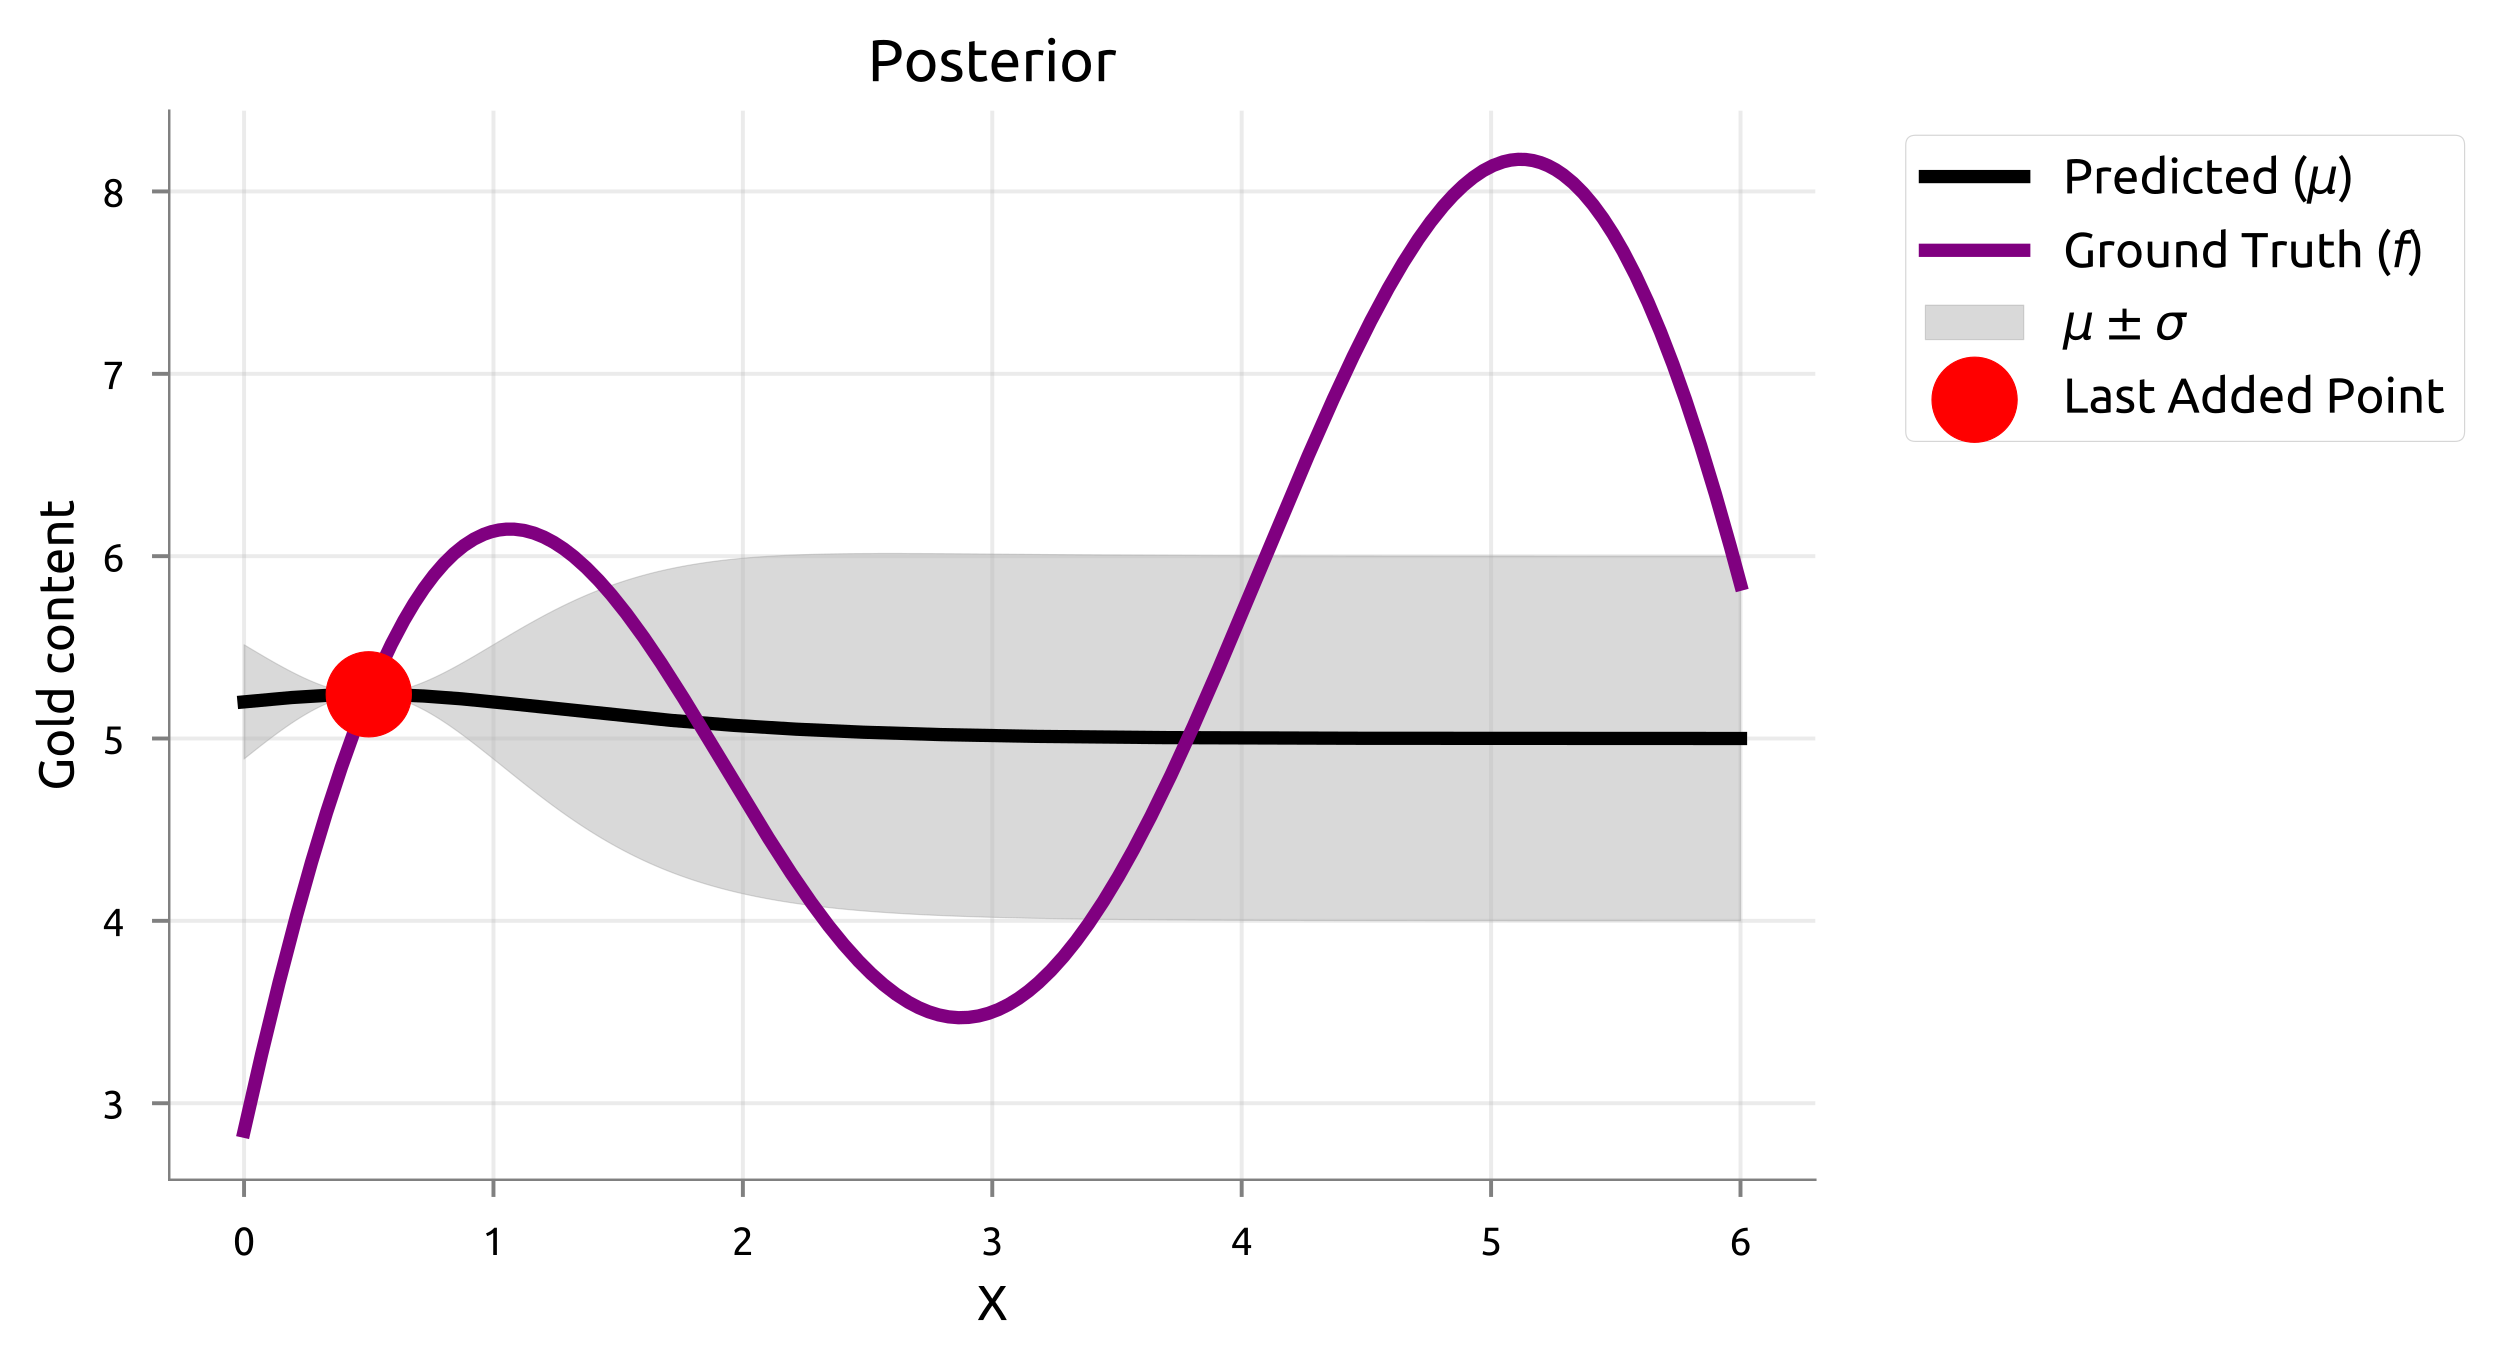 <?xml version="1.0" encoding="utf-8" standalone="no"?>
<!DOCTYPE svg PUBLIC "-//W3C//DTD SVG 1.1//EN"
  "http://www.w3.org/Graphics/SVG/1.1/DTD/svg11.dtd">
<!-- Created with matplotlib (https://matplotlib.org/) -->
<svg height="277.548pt" version="1.1" viewBox="0 0 508.481 277.548" width="508.481pt" xmlns="http://www.w3.org/2000/svg" xmlns:xlink="http://www.w3.org/1999/xlink">
 <defs>
  <style type="text/css">
*{stroke-linecap:butt;stroke-linejoin:round;}
  </style>
 </defs>
 <g id="figure_1">
  <g id="patch_1">
   <path d="M 0 277.548 
L 508.481 277.548 
L 508.481 0 
L 0 0 
z
" style="fill:#ffffff;"/>
  </g>
  <g id="axes_1">
   <g id="patch_2">
    <path d="M 34.422 239.951 
L 369.222 239.951 
L 369.222 22.511 
L 34.422 22.511 
z
" style="fill:#ffffff;"/>
   </g>
   <g id="PolyCollection_1">
    <defs>
     <path d="M 49.64 -123.17 
L 49.64 -146.412 
L 50.148 -146.109 
L 50.656 -145.806 
L 51.164 -145.503 
L 51.673 -145.201 
L 52.181 -144.9 
L 52.689 -144.6 
L 53.197 -144.301 
L 53.705 -144.004 
L 54.213 -143.708 
L 54.721 -143.415 
L 55.229 -143.124 
L 55.737 -142.835 
L 56.246 -142.549 
L 56.754 -142.266 
L 57.262 -141.986 
L 57.77 -141.71 
L 58.278 -141.438 
L 58.786 -141.169 
L 59.294 -140.906 
L 59.802 -140.646 
L 60.311 -140.392 
L 60.819 -140.143 
L 61.327 -139.899 
L 61.835 -139.661 
L 62.343 -139.429 
L 62.851 -139.204 
L 63.359 -138.985 
L 63.867 -138.773 
L 64.376 -138.568 
L 64.884 -138.371 
L 65.392 -138.181 
L 65.9 -137.999 
L 66.408 -137.825 
L 66.916 -137.66 
L 67.424 -137.503 
L 67.932 -137.356 
L 68.44 -137.217 
L 68.949 -137.088 
L 69.457 -136.969 
L 69.965 -136.859 
L 70.473 -136.759 
L 70.981 -136.669 
L 71.489 -136.59 
L 71.997 -136.521 
L 72.505 -136.463 
L 73.014 -136.415 
L 73.522 -136.378 
L 74.03 -136.351 
L 74.538 -136.336 
L 75.046 -136.331 
L 75.554 -136.338 
L 76.062 -136.355 
L 76.57 -136.383 
L 77.079 -136.422 
L 77.587 -136.472 
L 78.095 -136.532 
L 78.603 -136.603 
L 79.111 -136.684 
L 79.619 -136.775 
L 80.127 -136.877 
L 80.635 -136.988 
L 81.143 -137.109 
L 81.652 -137.24 
L 82.16 -137.38 
L 82.668 -137.529 
L 83.176 -137.687 
L 83.684 -137.854 
L 84.192 -138.029 
L 84.7 -138.212 
L 85.208 -138.403 
L 85.717 -138.602 
L 86.225 -138.808 
L 86.733 -139.021 
L 87.241 -139.241 
L 87.749 -139.468 
L 88.257 -139.701 
L 88.765 -139.939 
L 89.273 -140.184 
L 89.782 -140.434 
L 90.29 -140.689 
L 90.798 -140.949 
L 91.306 -141.214 
L 91.814 -141.483 
L 92.322 -141.756 
L 92.83 -142.033 
L 93.338 -142.313 
L 93.846 -142.596 
L 94.355 -142.883 
L 94.863 -143.172 
L 95.371 -143.464 
L 95.879 -143.758 
L 96.387 -144.053 
L 96.895 -144.351 
L 97.403 -144.65 
L 97.911 -144.95 
L 98.42 -145.252 
L 98.928 -145.554 
L 99.436 -145.857 
L 99.944 -146.16 
L 100.452 -146.463 
L 100.96 -146.766 
L 101.468 -147.069 
L 101.976 -147.372 
L 102.484 -147.674 
L 102.993 -147.975 
L 103.501 -148.276 
L 104.009 -148.575 
L 104.517 -148.873 
L 105.025 -149.17 
L 105.533 -149.465 
L 106.041 -149.759 
L 106.549 -150.05 
L 107.058 -150.34 
L 107.566 -150.628 
L 108.074 -150.913 
L 108.582 -151.196 
L 109.09 -151.477 
L 109.598 -151.756 
L 110.106 -152.031 
L 110.614 -152.304 
L 111.123 -152.575 
L 111.631 -152.842 
L 112.139 -153.107 
L 112.647 -153.368 
L 113.155 -153.627 
L 113.663 -153.883 
L 114.171 -154.135 
L 114.679 -154.384 
L 115.187 -154.63 
L 115.696 -154.872 
L 116.204 -155.112 
L 116.712 -155.348 
L 117.22 -155.58 
L 117.728 -155.809 
L 118.236 -156.035 
L 118.744 -156.257 
L 119.252 -156.476 
L 119.761 -156.691 
L 120.269 -156.903 
L 120.777 -157.111 
L 121.285 -157.316 
L 121.793 -157.517 
L 122.301 -157.715 
L 122.809 -157.909 
L 123.317 -158.099 
L 123.826 -158.287 
L 124.334 -158.47 
L 124.842 -158.651 
L 125.35 -158.827 
L 125.858 -159.001 
L 126.366 -159.171 
L 126.874 -159.337 
L 127.382 -159.501 
L 127.89 -159.66 
L 128.399 -159.817 
L 128.907 -159.97 
L 129.415 -160.12 
L 129.923 -160.267 
L 130.431 -160.411 
L 130.939 -160.551 
L 131.447 -160.688 
L 131.955 -160.823 
L 132.464 -160.954 
L 132.972 -161.082 
L 133.48 -161.207 
L 133.988 -161.329 
L 134.496 -161.448 
L 135.004 -161.565 
L 135.512 -161.678 
L 136.02 -161.789 
L 136.529 -161.897 
L 137.037 -162.003 
L 137.545 -162.105 
L 138.053 -162.205 
L 138.561 -162.303 
L 139.069 -162.397 
L 139.577 -162.49 
L 140.085 -162.58 
L 140.593 -162.667 
L 141.102 -162.752 
L 141.61 -162.835 
L 142.118 -162.916 
L 142.626 -162.994 
L 143.134 -163.07 
L 143.642 -163.144 
L 144.15 -163.215 
L 144.658 -163.285 
L 145.167 -163.352 
L 145.675 -163.418 
L 146.183 -163.482 
L 146.691 -163.543 
L 147.199 -163.603 
L 147.707 -163.661 
L 148.215 -163.717 
L 148.723 -163.771 
L 149.231 -163.824 
L 149.74 -163.875 
L 150.248 -163.924 
L 150.756 -163.972 
L 151.264 -164.018 
L 151.772 -164.062 
L 152.28 -164.105 
L 152.788 -164.147 
L 153.296 -164.187 
L 153.805 -164.225 
L 154.313 -164.263 
L 154.821 -164.299 
L 155.329 -164.333 
L 155.837 -164.367 
L 156.345 -164.399 
L 156.853 -164.43 
L 157.361 -164.459 
L 157.87 -164.488 
L 158.378 -164.515 
L 158.886 -164.542 
L 159.394 -164.567 
L 159.902 -164.591 
L 160.41 -164.614 
L 160.918 -164.636 
L 161.426 -164.658 
L 161.934 -164.678 
L 162.443 -164.698 
L 162.951 -164.716 
L 163.459 -164.734 
L 163.967 -164.751 
L 164.475 -164.767 
L 164.983 -164.782 
L 165.491 -164.797 
L 165.999 -164.811 
L 166.508 -164.824 
L 167.016 -164.836 
L 167.524 -164.848 
L 168.032 -164.859 
L 168.54 -164.869 
L 169.048 -164.879 
L 169.556 -164.888 
L 170.064 -164.897 
L 170.573 -164.905 
L 171.081 -164.913 
L 171.589 -164.92 
L 172.097 -164.926 
L 172.605 -164.933 
L 173.113 -164.938 
L 173.621 -164.943 
L 174.129 -164.948 
L 174.637 -164.952 
L 175.146 -164.956 
L 175.654 -164.96 
L 176.162 -164.963 
L 176.67 -164.965 
L 177.178 -164.968 
L 177.686 -164.97 
L 178.194 -164.972 
L 178.702 -164.973 
L 179.211 -164.974 
L 179.719 -164.975 
L 180.227 -164.975 
L 180.735 -164.976 
L 181.243 -164.976 
L 181.751 -164.975 
L 182.259 -164.975 
L 182.767 -164.974 
L 183.276 -164.973 
L 183.784 -164.972 
L 184.292 -164.971 
L 184.8 -164.969 
L 185.308 -164.967 
L 185.816 -164.966 
L 186.324 -164.963 
L 186.832 -164.961 
L 187.34 -164.959 
L 187.849 -164.956 
L 188.357 -164.954 
L 188.865 -164.951 
L 189.373 -164.948 
L 189.881 -164.945 
L 190.389 -164.942 
L 190.897 -164.938 
L 191.405 -164.935 
L 191.914 -164.932 
L 192.422 -164.928 
L 192.93 -164.925 
L 193.438 -164.921 
L 193.946 -164.917 
L 194.454 -164.913 
L 194.962 -164.909 
L 195.47 -164.905 
L 195.978 -164.901 
L 196.487 -164.897 
L 196.995 -164.893 
L 197.503 -164.889 
L 198.011 -164.885 
L 198.519 -164.881 
L 199.027 -164.876 
L 199.535 -164.872 
L 200.043 -164.868 
L 200.552 -164.863 
L 201.06 -164.859 
L 201.568 -164.855 
L 202.076 -164.85 
L 202.584 -164.846 
L 203.092 -164.841 
L 203.6 -164.837 
L 204.108 -164.832 
L 204.617 -164.828 
L 205.125 -164.824 
L 205.633 -164.819 
L 206.141 -164.815 
L 206.649 -164.81 
L 207.157 -164.806 
L 207.665 -164.802 
L 208.173 -164.797 
L 208.681 -164.793 
L 209.19 -164.788 
L 209.698 -164.784 
L 210.206 -164.78 
L 210.714 -164.776 
L 211.222 -164.771 
L 211.73 -164.767 
L 212.238 -164.763 
L 212.746 -164.759 
L 213.255 -164.754 
L 213.763 -164.75 
L 214.271 -164.746 
L 214.779 -164.742 
L 215.287 -164.738 
L 215.795 -164.734 
L 216.303 -164.73 
L 216.811 -164.726 
L 217.32 -164.722 
L 217.828 -164.718 
L 218.336 -164.714 
L 218.844 -164.71 
L 219.352 -164.706 
L 219.86 -164.703 
L 220.368 -164.699 
L 220.876 -164.695 
L 221.384 -164.691 
L 221.893 -164.688 
L 222.401 -164.684 
L 222.909 -164.681 
L 223.417 -164.677 
L 223.925 -164.673 
L 224.433 -164.67 
L 224.941 -164.667 
L 225.449 -164.663 
L 225.958 -164.66 
L 226.466 -164.656 
L 226.974 -164.653 
L 227.482 -164.65 
L 227.99 -164.647 
L 228.498 -164.643 
L 229.006 -164.64 
L 229.514 -164.637 
L 230.023 -164.634 
L 230.531 -164.631 
L 231.039 -164.628 
L 231.547 -164.625 
L 232.055 -164.622 
L 232.563 -164.619 
L 233.071 -164.616 
L 233.579 -164.613 
L 234.087 -164.611 
L 234.596 -164.608 
L 235.104 -164.605 
L 235.612 -164.603 
L 236.12 -164.6 
L 236.628 -164.597 
L 237.136 -164.595 
L 237.644 -164.592 
L 238.152 -164.59 
L 238.661 -164.587 
L 239.169 -164.585 
L 239.677 -164.582 
L 240.185 -164.58 
L 240.693 -164.577 
L 241.201 -164.575 
L 241.709 -164.573 
L 242.217 -164.571 
L 242.726 -164.568 
L 243.234 -164.566 
L 243.742 -164.564 
L 244.25 -164.562 
L 244.758 -164.56 
L 245.266 -164.558 
L 245.774 -164.556 
L 246.282 -164.554 
L 246.79 -164.552 
L 247.299 -164.55 
L 247.807 -164.548 
L 248.315 -164.546 
L 248.823 -164.544 
L 249.331 -164.542 
L 249.839 -164.54 
L 250.347 -164.538 
L 250.855 -164.537 
L 251.364 -164.535 
L 251.872 -164.533 
L 252.38 -164.531 
L 252.888 -164.53 
L 253.396 -164.528 
L 253.904 -164.527 
L 254.412 -164.525 
L 254.92 -164.523 
L 255.428 -164.522 
L 255.937 -164.52 
L 256.445 -164.519 
L 256.953 -164.517 
L 257.461 -164.516 
L 257.969 -164.514 
L 258.477 -164.513 
L 258.985 -164.512 
L 259.493 -164.51 
L 260.002 -164.509 
L 260.51 -164.508 
L 261.018 -164.506 
L 261.526 -164.505 
L 262.034 -164.504 
L 262.542 -164.503 
L 263.05 -164.501 
L 263.558 -164.5 
L 264.067 -164.499 
L 264.575 -164.498 
L 265.083 -164.497 
L 265.591 -164.496 
L 266.099 -164.494 
L 266.607 -164.493 
L 267.115 -164.492 
L 267.623 -164.491 
L 268.131 -164.49 
L 268.64 -164.489 
L 269.148 -164.488 
L 269.656 -164.487 
L 270.164 -164.486 
L 270.672 -164.485 
L 271.18 -164.484 
L 271.688 -164.483 
L 272.196 -164.482 
L 272.705 -164.482 
L 273.213 -164.481 
L 273.721 -164.48 
L 274.229 -164.479 
L 274.737 -164.478 
L 275.245 -164.477 
L 275.753 -164.476 
L 276.261 -164.476 
L 276.77 -164.475 
L 277.278 -164.474 
L 277.786 -164.473 
L 278.294 -164.473 
L 278.802 -164.472 
L 279.31 -164.471 
L 279.818 -164.47 
L 280.326 -164.47 
L 280.834 -164.469 
L 281.343 -164.468 
L 281.851 -164.468 
L 282.359 -164.467 
L 282.867 -164.466 
L 283.375 -164.466 
L 283.883 -164.465 
L 284.391 -164.465 
L 284.899 -164.464 
L 285.408 -164.463 
L 285.916 -164.463 
L 286.424 -164.462 
L 286.932 -164.462 
L 287.44 -164.461 
L 287.948 -164.461 
L 288.456 -164.46 
L 288.964 -164.46 
L 289.473 -164.459 
L 289.981 -164.459 
L 290.489 -164.458 
L 290.997 -164.458 
L 291.505 -164.457 
L 292.013 -164.457 
L 292.521 -164.456 
L 293.029 -164.456 
L 293.537 -164.455 
L 294.046 -164.455 
L 294.554 -164.454 
L 295.062 -164.454 
L 295.57 -164.454 
L 296.078 -164.453 
L 296.586 -164.453 
L 297.094 -164.452 
L 297.602 -164.452 
L 298.111 -164.452 
L 298.619 -164.451 
L 299.127 -164.451 
L 299.635 -164.451 
L 300.143 -164.45 
L 300.651 -164.45 
L 301.159 -164.449 
L 301.667 -164.449 
L 302.175 -164.449 
L 302.684 -164.448 
L 303.192 -164.448 
L 303.7 -164.448 
L 304.208 -164.448 
L 304.716 -164.447 
L 305.224 -164.447 
L 305.732 -164.447 
L 306.24 -164.446 
L 306.749 -164.446 
L 307.257 -164.446 
L 307.765 -164.446 
L 308.273 -164.445 
L 308.781 -164.445 
L 309.289 -164.445 
L 309.797 -164.445 
L 310.305 -164.444 
L 310.814 -164.444 
L 311.322 -164.444 
L 311.83 -164.444 
L 312.338 -164.443 
L 312.846 -164.443 
L 313.354 -164.443 
L 313.862 -164.443 
L 314.37 -164.442 
L 314.878 -164.442 
L 315.387 -164.442 
L 315.895 -164.442 
L 316.403 -164.442 
L 316.911 -164.441 
L 317.419 -164.441 
L 317.927 -164.441 
L 318.435 -164.441 
L 318.943 -164.441 
L 319.452 -164.441 
L 319.96 -164.44 
L 320.468 -164.44 
L 320.976 -164.44 
L 321.484 -164.44 
L 321.992 -164.44 
L 322.5 -164.44 
L 323.008 -164.439 
L 323.517 -164.439 
L 324.025 -164.439 
L 324.533 -164.439 
L 325.041 -164.439 
L 325.549 -164.439 
L 326.057 -164.438 
L 326.565 -164.438 
L 327.073 -164.438 
L 327.581 -164.438 
L 328.09 -164.438 
L 328.598 -164.438 
L 329.106 -164.438 
L 329.614 -164.438 
L 330.122 -164.437 
L 330.63 -164.437 
L 331.138 -164.437 
L 331.646 -164.437 
L 332.155 -164.437 
L 332.663 -164.437 
L 333.171 -164.437 
L 333.679 -164.437 
L 334.187 -164.437 
L 334.695 -164.436 
L 335.203 -164.436 
L 335.711 -164.436 
L 336.22 -164.436 
L 336.728 -164.436 
L 337.236 -164.436 
L 337.744 -164.436 
L 338.252 -164.436 
L 338.76 -164.436 
L 339.268 -164.436 
L 339.776 -164.436 
L 340.284 -164.435 
L 340.793 -164.435 
L 341.301 -164.435 
L 341.809 -164.435 
L 342.317 -164.435 
L 342.825 -164.435 
L 343.333 -164.435 
L 343.841 -164.435 
L 344.349 -164.435 
L 344.858 -164.435 
L 345.366 -164.435 
L 345.874 -164.435 
L 346.382 -164.435 
L 346.89 -164.434 
L 347.398 -164.434 
L 347.906 -164.434 
L 348.414 -164.434 
L 348.922 -164.434 
L 349.431 -164.434 
L 349.939 -164.434 
L 350.447 -164.434 
L 350.955 -164.434 
L 351.463 -164.434 
L 351.971 -164.434 
L 352.479 -164.434 
L 352.987 -164.434 
L 353.496 -164.434 
L 354.004 -164.434 
L 354.004 -90.257 
L 354.004 -90.257 
L 353.496 -90.257 
L 352.987 -90.257 
L 352.479 -90.257 
L 351.971 -90.257 
L 351.463 -90.257 
L 350.955 -90.257 
L 350.447 -90.257 
L 349.939 -90.257 
L 349.431 -90.257 
L 348.922 -90.257 
L 348.414 -90.257 
L 347.906 -90.257 
L 347.398 -90.257 
L 346.89 -90.257 
L 346.382 -90.257 
L 345.874 -90.258 
L 345.366 -90.258 
L 344.858 -90.258 
L 344.349 -90.258 
L 343.841 -90.258 
L 343.333 -90.258 
L 342.825 -90.258 
L 342.317 -90.258 
L 341.809 -90.258 
L 341.301 -90.258 
L 340.793 -90.258 
L 340.284 -90.258 
L 339.776 -90.258 
L 339.268 -90.259 
L 338.76 -90.259 
L 338.252 -90.259 
L 337.744 -90.259 
L 337.236 -90.259 
L 336.728 -90.259 
L 336.22 -90.259 
L 335.711 -90.259 
L 335.203 -90.259 
L 334.695 -90.259 
L 334.187 -90.259 
L 333.679 -90.26 
L 333.171 -90.26 
L 332.663 -90.26 
L 332.155 -90.26 
L 331.646 -90.26 
L 331.138 -90.26 
L 330.63 -90.26 
L 330.122 -90.26 
L 329.614 -90.261 
L 329.106 -90.261 
L 328.598 -90.261 
L 328.09 -90.261 
L 327.581 -90.261 
L 327.073 -90.261 
L 326.565 -90.261 
L 326.057 -90.261 
L 325.549 -90.262 
L 325.041 -90.262 
L 324.533 -90.262 
L 324.025 -90.262 
L 323.517 -90.262 
L 323.008 -90.262 
L 322.5 -90.262 
L 321.992 -90.263 
L 321.484 -90.263 
L 320.976 -90.263 
L 320.468 -90.263 
L 319.96 -90.263 
L 319.452 -90.264 
L 318.943 -90.264 
L 318.435 -90.264 
L 317.927 -90.264 
L 317.419 -90.264 
L 316.911 -90.264 
L 316.403 -90.265 
L 315.895 -90.265 
L 315.387 -90.265 
L 314.878 -90.265 
L 314.37 -90.265 
L 313.862 -90.266 
L 313.354 -90.266 
L 312.846 -90.266 
L 312.338 -90.266 
L 311.83 -90.267 
L 311.322 -90.267 
L 310.814 -90.267 
L 310.305 -90.267 
L 309.797 -90.268 
L 309.289 -90.268 
L 308.781 -90.268 
L 308.273 -90.268 
L 307.765 -90.269 
L 307.257 -90.269 
L 306.749 -90.269 
L 306.24 -90.27 
L 305.732 -90.27 
L 305.224 -90.27 
L 304.716 -90.27 
L 304.208 -90.271 
L 303.7 -90.271 
L 303.192 -90.271 
L 302.684 -90.272 
L 302.175 -90.272 
L 301.667 -90.272 
L 301.159 -90.273 
L 300.651 -90.273 
L 300.143 -90.273 
L 299.635 -90.274 
L 299.127 -90.274 
L 298.619 -90.275 
L 298.111 -90.275 
L 297.602 -90.275 
L 297.094 -90.276 
L 296.586 -90.276 
L 296.078 -90.277 
L 295.57 -90.277 
L 295.062 -90.277 
L 294.554 -90.278 
L 294.046 -90.278 
L 293.537 -90.279 
L 293.029 -90.279 
L 292.521 -90.28 
L 292.013 -90.28 
L 291.505 -90.281 
L 290.997 -90.281 
L 290.489 -90.282 
L 289.981 -90.282 
L 289.473 -90.283 
L 288.964 -90.283 
L 288.456 -90.284 
L 287.948 -90.284 
L 287.44 -90.285 
L 286.932 -90.285 
L 286.424 -90.286 
L 285.916 -90.287 
L 285.408 -90.287 
L 284.899 -90.288 
L 284.391 -90.289 
L 283.883 -90.289 
L 283.375 -90.29 
L 282.867 -90.291 
L 282.359 -90.291 
L 281.851 -90.292 
L 281.343 -90.293 
L 280.834 -90.293 
L 280.326 -90.294 
L 279.818 -90.295 
L 279.31 -90.296 
L 278.802 -90.296 
L 278.294 -90.297 
L 277.786 -90.298 
L 277.278 -90.299 
L 276.77 -90.3 
L 276.261 -90.3 
L 275.753 -90.301 
L 275.245 -90.302 
L 274.737 -90.303 
L 274.229 -90.304 
L 273.721 -90.305 
L 273.213 -90.306 
L 272.705 -90.307 
L 272.196 -90.308 
L 271.688 -90.309 
L 271.18 -90.31 
L 270.672 -90.311 
L 270.164 -90.312 
L 269.656 -90.313 
L 269.148 -90.314 
L 268.64 -90.315 
L 268.131 -90.316 
L 267.623 -90.318 
L 267.115 -90.319 
L 266.607 -90.32 
L 266.099 -90.321 
L 265.591 -90.322 
L 265.083 -90.324 
L 264.575 -90.325 
L 264.067 -90.326 
L 263.558 -90.328 
L 263.05 -90.329 
L 262.542 -90.331 
L 262.034 -90.332 
L 261.526 -90.333 
L 261.018 -90.335 
L 260.51 -90.336 
L 260.002 -90.338 
L 259.493 -90.339 
L 258.985 -90.341 
L 258.477 -90.343 
L 257.969 -90.344 
L 257.461 -90.346 
L 256.953 -90.348 
L 256.445 -90.349 
L 255.937 -90.351 
L 255.428 -90.353 
L 254.92 -90.355 
L 254.412 -90.357 
L 253.904 -90.359 
L 253.396 -90.361 
L 252.888 -90.363 
L 252.38 -90.365 
L 251.872 -90.367 
L 251.364 -90.369 
L 250.855 -90.371 
L 250.347 -90.373 
L 249.839 -90.375 
L 249.331 -90.378 
L 248.823 -90.38 
L 248.315 -90.382 
L 247.807 -90.385 
L 247.299 -90.387 
L 246.79 -90.39 
L 246.282 -90.392 
L 245.774 -90.395 
L 245.266 -90.397 
L 244.758 -90.4 
L 244.25 -90.403 
L 243.742 -90.405 
L 243.234 -90.408 
L 242.726 -90.411 
L 242.217 -90.414 
L 241.709 -90.417 
L 241.201 -90.42 
L 240.693 -90.423 
L 240.185 -90.426 
L 239.677 -90.43 
L 239.169 -90.433 
L 238.661 -90.436 
L 238.152 -90.44 
L 237.644 -90.443 
L 237.136 -90.447 
L 236.628 -90.45 
L 236.12 -90.454 
L 235.612 -90.458 
L 235.104 -90.462 
L 234.596 -90.465 
L 234.087 -90.469 
L 233.579 -90.474 
L 233.071 -90.478 
L 232.563 -90.482 
L 232.055 -90.486 
L 231.547 -90.491 
L 231.039 -90.495 
L 230.531 -90.499 
L 230.023 -90.504 
L 229.514 -90.509 
L 229.006 -90.514 
L 228.498 -90.519 
L 227.99 -90.524 
L 227.482 -90.529 
L 226.974 -90.534 
L 226.466 -90.539 
L 225.958 -90.545 
L 225.449 -90.55 
L 224.941 -90.556 
L 224.433 -90.561 
L 223.925 -90.567 
L 223.417 -90.573 
L 222.909 -90.579 
L 222.401 -90.585 
L 221.893 -90.592 
L 221.384 -90.598 
L 220.876 -90.605 
L 220.368 -90.611 
L 219.86 -90.618 
L 219.352 -90.625 
L 218.844 -90.632 
L 218.336 -90.64 
L 217.828 -90.647 
L 217.32 -90.655 
L 216.811 -90.662 
L 216.303 -90.67 
L 215.795 -90.678 
L 215.287 -90.686 
L 214.779 -90.695 
L 214.271 -90.703 
L 213.763 -90.712 
L 213.255 -90.72 
L 212.746 -90.729 
L 212.238 -90.739 
L 211.73 -90.748 
L 211.222 -90.758 
L 210.714 -90.767 
L 210.206 -90.777 
L 209.698 -90.788 
L 209.19 -90.798 
L 208.681 -90.808 
L 208.173 -90.819 
L 207.665 -90.83 
L 207.157 -90.842 
L 206.649 -90.853 
L 206.141 -90.865 
L 205.633 -90.877 
L 205.125 -90.889 
L 204.617 -90.901 
L 204.108 -90.914 
L 203.6 -90.927 
L 203.092 -90.94 
L 202.584 -90.954 
L 202.076 -90.967 
L 201.568 -90.982 
L 201.06 -90.996 
L 200.552 -91.011 
L 200.043 -91.026 
L 199.535 -91.041 
L 199.027 -91.056 
L 198.519 -91.072 
L 198.011 -91.089 
L 197.503 -91.105 
L 196.995 -91.122 
L 196.487 -91.139 
L 195.978 -91.157 
L 195.47 -91.175 
L 194.962 -91.194 
L 194.454 -91.212 
L 193.946 -91.232 
L 193.438 -91.251 
L 192.93 -91.271 
L 192.422 -91.292 
L 191.914 -91.313 
L 191.405 -91.334 
L 190.897 -91.356 
L 190.389 -91.378 
L 189.881 -91.401 
L 189.373 -91.424 
L 188.865 -91.448 
L 188.357 -91.472 
L 187.849 -91.496 
L 187.34 -91.522 
L 186.832 -91.547 
L 186.324 -91.574 
L 185.816 -91.601 
L 185.308 -91.628 
L 184.8 -91.656 
L 184.292 -91.685 
L 183.784 -91.714 
L 183.276 -91.744 
L 182.767 -91.775 
L 182.259 -91.806 
L 181.751 -91.838 
L 181.243 -91.87 
L 180.735 -91.904 
L 180.227 -91.938 
L 179.719 -91.972 
L 179.211 -92.008 
L 178.702 -92.044 
L 178.194 -92.081 
L 177.686 -92.119 
L 177.178 -92.157 
L 176.67 -92.197 
L 176.162 -92.237 
L 175.654 -92.278 
L 175.146 -92.32 
L 174.637 -92.363 
L 174.129 -92.407 
L 173.621 -92.452 
L 173.113 -92.498 
L 172.605 -92.545 
L 172.097 -92.592 
L 171.589 -92.641 
L 171.081 -92.691 
L 170.573 -92.742 
L 170.064 -92.794 
L 169.556 -92.847 
L 169.048 -92.901 
L 168.54 -92.957 
L 168.032 -93.014 
L 167.524 -93.071 
L 167.016 -93.131 
L 166.508 -93.191 
L 165.999 -93.253 
L 165.491 -93.316 
L 164.983 -93.38 
L 164.475 -93.446 
L 163.967 -93.513 
L 163.459 -93.581 
L 162.951 -93.651 
L 162.443 -93.723 
L 161.934 -93.796 
L 161.426 -93.87 
L 160.918 -93.946 
L 160.41 -94.024 
L 159.902 -94.103 
L 159.394 -94.184 
L 158.886 -94.267 
L 158.378 -94.352 
L 157.87 -94.438 
L 157.361 -94.526 
L 156.853 -94.616 
L 156.345 -94.707 
L 155.837 -94.801 
L 155.329 -94.897 
L 154.821 -94.994 
L 154.313 -95.094 
L 153.805 -95.195 
L 153.296 -95.299 
L 152.788 -95.405 
L 152.28 -95.513 
L 151.772 -95.623 
L 151.264 -95.735 
L 150.756 -95.85 
L 150.248 -95.967 
L 149.74 -96.086 
L 149.231 -96.208 
L 148.723 -96.332 
L 148.215 -96.458 
L 147.707 -96.588 
L 147.199 -96.719 
L 146.691 -96.853 
L 146.183 -96.99 
L 145.675 -97.13 
L 145.167 -97.272 
L 144.658 -97.417 
L 144.15 -97.565 
L 143.642 -97.716 
L 143.134 -97.869 
L 142.626 -98.026 
L 142.118 -98.185 
L 141.61 -98.348 
L 141.102 -98.513 
L 140.593 -98.682 
L 140.085 -98.853 
L 139.577 -99.028 
L 139.069 -99.206 
L 138.561 -99.387 
L 138.053 -99.572 
L 137.545 -99.76 
L 137.037 -99.951 
L 136.529 -100.146 
L 136.02 -100.344 
L 135.512 -100.545 
L 135.004 -100.751 
L 134.496 -100.959 
L 133.988 -101.171 
L 133.48 -101.387 
L 132.972 -101.607 
L 132.464 -101.83 
L 131.955 -102.057 
L 131.447 -102.287 
L 130.939 -102.522 
L 130.431 -102.76 
L 129.923 -103.002 
L 129.415 -103.248 
L 128.907 -103.498 
L 128.399 -103.751 
L 127.89 -104.009 
L 127.382 -104.27 
L 126.874 -104.536 
L 126.366 -104.805 
L 125.858 -105.078 
L 125.35 -105.356 
L 124.842 -105.637 
L 124.334 -105.922 
L 123.826 -106.212 
L 123.317 -106.505 
L 122.809 -106.802 
L 122.301 -107.104 
L 121.793 -107.409 
L 121.285 -107.718 
L 120.777 -108.031 
L 120.269 -108.348 
L 119.761 -108.669 
L 119.252 -108.994 
L 118.744 -109.323 
L 118.236 -109.655 
L 117.728 -109.992 
L 117.22 -110.332 
L 116.712 -110.676 
L 116.204 -111.023 
L 115.696 -111.374 
L 115.187 -111.729 
L 114.679 -112.087 
L 114.171 -112.448 
L 113.663 -112.813 
L 113.155 -113.181 
L 112.647 -113.552 
L 112.139 -113.927 
L 111.631 -114.304 
L 111.123 -114.684 
L 110.614 -115.067 
L 110.106 -115.453 
L 109.598 -115.841 
L 109.09 -116.232 
L 108.582 -116.625 
L 108.074 -117.02 
L 107.566 -117.418 
L 107.058 -117.817 
L 106.549 -118.218 
L 106.041 -118.62 
L 105.533 -119.024 
L 105.025 -119.43 
L 104.517 -119.836 
L 104.009 -120.243 
L 103.501 -120.651 
L 102.993 -121.06 
L 102.484 -121.468 
L 101.976 -121.877 
L 101.468 -122.286 
L 100.96 -122.694 
L 100.452 -123.102 
L 99.944 -123.509 
L 99.436 -123.915 
L 98.928 -124.319 
L 98.42 -124.722 
L 97.911 -125.123 
L 97.403 -125.522 
L 96.895 -125.919 
L 96.387 -126.313 
L 95.879 -126.704 
L 95.371 -127.091 
L 94.863 -127.476 
L 94.355 -127.856 
L 93.846 -128.232 
L 93.338 -128.604 
L 92.83 -128.971 
L 92.322 -129.332 
L 91.814 -129.689 
L 91.306 -130.039 
L 90.798 -130.384 
L 90.29 -130.722 
L 89.782 -131.054 
L 89.273 -131.378 
L 88.765 -131.695 
L 88.257 -132.004 
L 87.749 -132.305 
L 87.241 -132.598 
L 86.733 -132.882 
L 86.225 -133.156 
L 85.717 -133.422 
L 85.208 -133.678 
L 84.7 -133.923 
L 84.192 -134.159 
L 83.684 -134.384 
L 83.176 -134.597 
L 82.668 -134.8 
L 82.16 -134.991 
L 81.652 -135.17 
L 81.143 -135.338 
L 80.635 -135.492 
L 80.127 -135.635 
L 79.619 -135.765 
L 79.111 -135.881 
L 78.603 -135.985 
L 78.095 -136.075 
L 77.587 -136.152 
L 77.079 -136.216 
L 76.57 -136.265 
L 76.062 -136.301 
L 75.554 -136.323 
L 75.046 -136.331 
L 74.538 -136.325 
L 74.03 -136.306 
L 73.522 -136.272 
L 73.014 -136.225 
L 72.505 -136.164 
L 71.997 -136.089 
L 71.489 -136.001 
L 70.981 -135.9 
L 70.473 -135.785 
L 69.965 -135.657 
L 69.457 -135.517 
L 68.949 -135.364 
L 68.44 -135.199 
L 67.932 -135.022 
L 67.424 -134.833 
L 66.916 -134.632 
L 66.408 -134.42 
L 65.9 -134.197 
L 65.392 -133.963 
L 64.884 -133.719 
L 64.376 -133.465 
L 63.867 -133.201 
L 63.359 -132.928 
L 62.851 -132.646 
L 62.343 -132.354 
L 61.835 -132.055 
L 61.327 -131.747 
L 60.819 -131.431 
L 60.311 -131.108 
L 59.802 -130.778 
L 59.294 -130.441 
L 58.786 -130.097 
L 58.278 -129.748 
L 57.77 -129.392 
L 57.262 -129.031 
L 56.754 -128.665 
L 56.246 -128.294 
L 55.737 -127.919 
L 55.229 -127.539 
L 54.721 -127.156 
L 54.213 -126.769 
L 53.705 -126.378 
L 53.197 -125.985 
L 52.689 -125.588 
L 52.181 -125.19 
L 51.673 -124.789 
L 51.164 -124.386 
L 50.656 -123.982 
L 50.148 -123.576 
L 49.64 -123.17 
z
" id="m5c86eb741d" style="stroke:#808080;stroke-opacity:0.3;stroke-width:0.24;"/>
    </defs>
    <g clip-path="url(#pd8be46adc8)">
     <use style="fill:#808080;fill-opacity:0.3;stroke:#808080;stroke-opacity:0.3;stroke-width:0.24;" x="0" xlink:href="#m5c86eb741d" y="277.548"/>
    </g>
   </g>
   <g id="matplotlib.axis_1">
    <g id="xtick_1">
     <g id="line2d_1">
      <path clip-path="url(#pd8be46adc8)" d="M 49.64 239.951 
L 49.64 22.511 
" style="fill:none;stroke:#b0b0b0;stroke-linecap:square;stroke-opacity:0.25;stroke-width:0.8;"/>
     </g>
     <g id="line2d_2">
      <defs>
       <path d="M 0 0 
L 0 3.5 
" id="med6f8f6913" style="stroke:#808080;stroke-width:0.8;"/>
      </defs>
      <g>
       <use style="fill:#808080;stroke:#808080;stroke-width:0.8;" x="49.64" xlink:href="#med6f8f6913" y="239.951"/>
      </g>
     </g>
     <g id="text_1">
      <!-- 0 -->
      <defs>
       <path d="M 5 34.703 
Q 5 52.094 11.141 61.5 
Q 17.297 70.906 28.203 70.906 
Q 39.094 70.906 45.25 61.5 
Q 51.406 52.094 51.406 34.703 
Q 51.406 17.297 45.25 7.891 
Q 39.094 -1.5 28.203 -1.5 
Q 17.297 -1.5 11.141 7.891 
Q 5 17.297 5 34.703 
z
M 41.594 34.703 
Q 41.594 40.406 40.938 45.5 
Q 40.297 50.594 38.75 54.391 
Q 37.203 58.203 34.594 60.453 
Q 32 62.703 28.203 62.703 
Q 24.406 62.703 21.797 60.453 
Q 19.203 58.203 17.641 54.391 
Q 16.094 50.594 15.438 45.5 
Q 14.797 40.406 14.797 34.703 
Q 14.797 29 15.438 23.891 
Q 16.094 18.797 17.641 15 
Q 19.203 11.203 21.797 8.953 
Q 24.406 6.703 28.203 6.703 
Q 32 6.703 34.594 8.953 
Q 37.203 11.203 38.75 15 
Q 40.297 18.797 40.938 23.891 
Q 41.594 29 41.594 34.703 
z
" id="Ubuntu-48"/>
      </defs>
      <g transform="translate(47.384 255.259)scale(0.08 -0.08)">
       <use xlink:href="#Ubuntu-48"/>
      </g>
     </g>
    </g>
    <g id="xtick_2">
     <g id="line2d_3">
      <path clip-path="url(#pd8be46adc8)" d="M 100.367 239.951 
L 100.367 22.511 
" style="fill:none;stroke:#b0b0b0;stroke-linecap:square;stroke-opacity:0.25;stroke-width:0.8;"/>
     </g>
     <g id="line2d_4">
      <g>
       <use style="fill:#808080;stroke:#808080;stroke-width:0.8;" x="100.367" xlink:href="#med6f8f6913" y="239.951"/>
      </g>
     </g>
     <g id="text_2">
      <!-- 1 -->
      <defs>
       <path d="M 9.297 55 
Q 15 57.203 20.391 60.641 
Q 25.797 64.094 30.297 69.297 
L 36.906 69.297 
L 36.906 0 
L 27.594 0 
L 27.594 56.406 
Q 26.406 55.297 24.656 54.094 
Q 22.906 52.906 20.844 51.797 
Q 18.797 50.703 16.547 49.703 
Q 14.297 48.703 12.203 48 
z
" id="Ubuntu-49"/>
      </defs>
      <g transform="translate(98.111 255.259)scale(0.08 -0.08)">
       <use xlink:href="#Ubuntu-49"/>
      </g>
     </g>
    </g>
    <g id="xtick_3">
     <g id="line2d_5">
      <path clip-path="url(#pd8be46adc8)" d="M 151.095 239.951 
L 151.095 22.511 
" style="fill:none;stroke:#b0b0b0;stroke-linecap:square;stroke-opacity:0.25;stroke-width:0.8;"/>
     </g>
     <g id="line2d_6">
      <g>
       <use style="fill:#808080;stroke:#808080;stroke-width:0.8;" x="151.095" xlink:href="#med6f8f6913" y="239.951"/>
      </g>
     </g>
     <g id="text_3">
      <!-- 2 -->
      <defs>
       <path d="M 46.703 51.594 
Q 46.703 48 45.25 44.641 
Q 43.797 41.297 41.391 38.047 
Q 39 34.797 36 31.641 
Q 33 28.5 30 25.5 
Q 28.297 23.797 26.047 21.5 
Q 23.797 19.203 21.797 16.703 
Q 19.797 14.203 18.438 11.891 
Q 17.094 9.594 17.094 7.906 
L 49 7.906 
L 49 0 
L 7 0 
Q 6.906 0.594 6.906 1.188 
Q 6.906 1.797 6.906 2.297 
Q 6.906 7 8.453 11.047 
Q 10 15.094 12.5 18.688 
Q 15 22.297 18.094 25.5 
Q 21.203 28.703 24.203 31.703 
Q 26.703 34.094 28.953 36.438 
Q 31.203 38.797 32.953 41.141 
Q 34.703 43.5 35.75 46 
Q 36.797 48.5 36.797 51.297 
Q 36.797 54.297 35.844 56.391 
Q 34.906 58.5 33.297 59.891 
Q 31.703 61.297 29.547 61.938 
Q 27.406 62.594 25 62.594 
Q 22.094 62.594 19.688 61.797 
Q 17.297 61 15.391 59.953 
Q 13.5 58.906 12.203 57.75 
Q 10.906 56.594 10.203 56 
L 5.594 62.594 
Q 6.5 63.594 8.297 65.047 
Q 10.094 66.5 12.594 67.797 
Q 15.094 69.094 18.188 70 
Q 21.297 70.906 24.906 70.906 
Q 35.797 70.906 41.25 65.844 
Q 46.703 60.797 46.703 51.594 
z
" id="Ubuntu-50"/>
      </defs>
      <g transform="translate(148.838 255.259)scale(0.08 -0.08)">
       <use xlink:href="#Ubuntu-50"/>
      </g>
     </g>
    </g>
    <g id="xtick_4">
     <g id="line2d_7">
      <path clip-path="url(#pd8be46adc8)" d="M 201.822 239.951 
L 201.822 22.511 
" style="fill:none;stroke:#b0b0b0;stroke-linecap:square;stroke-opacity:0.25;stroke-width:0.8;"/>
     </g>
     <g id="line2d_8">
      <g>
       <use style="fill:#808080;stroke:#808080;stroke-width:0.8;" x="201.822" xlink:href="#med6f8f6913" y="239.951"/>
      </g>
     </g>
     <g id="text_4">
      <!-- 3 -->
      <defs>
       <path d="M 22.594 6.797 
Q 31.5 6.797 35.344 10.297 
Q 39.203 13.797 39.203 19.703 
Q 39.203 23.5 37.594 26.094 
Q 36 28.703 33.391 30.25 
Q 30.797 31.797 27.344 32.438 
Q 23.906 33.094 20.297 33.094 
L 17.906 33.094 
L 17.906 40.703 
L 21.203 40.703 
Q 23.703 40.703 26.344 41.203 
Q 29 41.703 31.203 43 
Q 33.406 44.297 34.797 46.547 
Q 36.203 48.797 36.203 52.203 
Q 36.203 55 35.203 57 
Q 34.203 59 32.547 60.297 
Q 30.906 61.594 28.75 62.141 
Q 26.594 62.703 24.203 62.703 
Q 19.406 62.703 16.047 61.297 
Q 12.703 59.906 10.406 58.406 
L 6.797 65.5 
Q 8 66.297 9.844 67.25 
Q 11.703 68.203 14 69 
Q 16.297 69.797 18.938 70.344 
Q 21.594 70.906 24.5 70.906 
Q 30 70.906 34 69.547 
Q 38 68.203 40.594 65.75 
Q 43.203 63.297 44.5 59.938 
Q 45.797 56.594 45.797 52.703 
Q 45.797 47.297 42.688 43.438 
Q 39.594 39.594 35.203 37.594 
Q 37.906 36.797 40.406 35.297 
Q 42.906 33.797 44.75 31.5 
Q 46.594 29.203 47.75 26.203 
Q 48.906 23.203 48.906 19.5 
Q 48.906 15 47.344 11.141 
Q 45.797 7.297 42.547 4.5 
Q 39.297 1.703 34.391 0.094 
Q 29.5 -1.5 22.797 -1.5 
Q 20.203 -1.5 17.453 -1.094 
Q 14.703 -0.703 12.297 -0.094 
Q 9.906 0.5 8.094 1.094 
Q 6.297 1.703 5.5 2.094 
L 7.297 10.203 
Q 9 9.406 12.953 8.094 
Q 16.906 6.797 22.594 6.797 
z
" id="Ubuntu-51"/>
      </defs>
      <g transform="translate(199.566 255.259)scale(0.08 -0.08)">
       <use xlink:href="#Ubuntu-51"/>
      </g>
     </g>
    </g>
    <g id="xtick_5">
     <g id="line2d_9">
      <path clip-path="url(#pd8be46adc8)" d="M 252.549 239.951 
L 252.549 22.511 
" style="fill:none;stroke:#b0b0b0;stroke-linecap:square;stroke-opacity:0.25;stroke-width:0.8;"/>
     </g>
     <g id="line2d_10">
      <g>
       <use style="fill:#808080;stroke:#808080;stroke-width:0.8;" x="252.549" xlink:href="#med6f8f6913" y="239.951"/>
      </g>
     </g>
     <g id="text_5">
      <!-- 4 -->
      <defs>
       <path d="M 4 24 
Q 5.906 28.406 9.203 34.25 
Q 12.5 40.094 16.641 46.297 
Q 20.797 52.5 25.547 58.5 
Q 30.297 64.5 35.094 69.297 
L 44 69.297 
L 44 25.297 
L 52.203 25.297 
L 52.203 17.703 
L 44 17.703 
L 44 0 
L 35 0 
L 35 17.703 
L 4 17.703 
z
M 35 58.297 
Q 32 55.094 28.953 51.141 
Q 25.906 47.203 23 42.891 
Q 20.094 38.594 17.547 34.094 
Q 15 29.594 13 25.297 
L 35 25.297 
z
" id="Ubuntu-52"/>
      </defs>
      <g transform="translate(250.293 255.259)scale(0.08 -0.08)">
       <use xlink:href="#Ubuntu-52"/>
      </g>
     </g>
    </g>
    <g id="xtick_6">
     <g id="line2d_11">
      <path clip-path="url(#pd8be46adc8)" d="M 303.276 239.951 
L 303.276 22.511 
" style="fill:none;stroke:#b0b0b0;stroke-linecap:square;stroke-opacity:0.25;stroke-width:0.8;"/>
     </g>
     <g id="line2d_12">
      <g>
       <use style="fill:#808080;stroke:#808080;stroke-width:0.8;" x="303.276" xlink:href="#med6f8f6913" y="239.951"/>
      </g>
     </g>
     <g id="text_6">
      <!-- 5 -->
      <defs>
       <path d="M 19.906 42.594 
Q 35 42 42.047 36 
Q 49.094 30 49.094 19.703 
Q 49.094 15.094 47.547 11.188 
Q 46 7.297 42.844 4.5 
Q 39.703 1.703 34.891 0.094 
Q 30.094 -1.5 23.5 -1.5 
Q 20.906 -1.5 18.203 -1.094 
Q 15.5 -0.703 13.203 -0.094 
Q 10.906 0.5 9.094 1.094 
Q 7.297 1.703 6.5 2.094 
L 8.297 10.203 
Q 10 9.406 13.844 8.094 
Q 17.703 6.797 23.297 6.797 
Q 27.797 6.797 30.844 7.797 
Q 33.906 8.797 35.797 10.5 
Q 37.703 12.203 38.547 14.453 
Q 39.406 16.703 39.406 19.203 
Q 39.406 23 38.094 25.953 
Q 36.797 28.906 33.5 30.906 
Q 30.203 32.906 24.703 33.953 
Q 19.203 35 10.797 35 
Q 11.406 39.906 11.75 44.203 
Q 12.094 48.5 12.391 52.594 
Q 12.703 56.703 12.891 60.75 
Q 13.094 64.797 13.297 69.297 
L 46.703 69.297 
L 46.703 61.406 
L 21.406 61.406 
Q 21.297 59.906 21.094 57.344 
Q 20.906 54.797 20.703 52.047 
Q 20.5 49.297 20.297 46.688 
Q 20.094 44.094 19.906 42.594 
z
" id="Ubuntu-53"/>
      </defs>
      <g transform="translate(301.02 255.259)scale(0.08 -0.08)">
       <use xlink:href="#Ubuntu-53"/>
      </g>
     </g>
    </g>
    <g id="xtick_7">
     <g id="line2d_13">
      <path clip-path="url(#pd8be46adc8)" d="M 354.004 239.951 
L 354.004 22.511 
" style="fill:none;stroke:#b0b0b0;stroke-linecap:square;stroke-opacity:0.25;stroke-width:0.8;"/>
     </g>
     <g id="line2d_14">
      <g>
       <use style="fill:#808080;stroke:#808080;stroke-width:0.8;" x="354.004" xlink:href="#med6f8f6913" y="239.951"/>
      </g>
     </g>
     <g id="text_7">
      <!-- 6 -->
      <defs>
       <path d="M 6.297 27.797 
Q 6.297 37.906 9.094 45.656 
Q 11.906 53.406 17.047 58.703 
Q 22.203 64 29.547 66.75 
Q 36.906 69.5 46.094 69.594 
L 46.797 61.797 
Q 40.906 61.703 36.047 60.5 
Q 31.203 59.297 27.391 56.688 
Q 23.594 54.094 21 49.938 
Q 18.406 45.797 17.094 39.703 
Q 19.703 40.906 22.953 41.703 
Q 26.203 42.5 29.703 42.5 
Q 35.594 42.5 39.688 40.703 
Q 43.797 38.906 46.391 35.953 
Q 49 33 50.141 29.141 
Q 51.297 25.297 51.297 21.094 
Q 51.297 17.297 50 13.297 
Q 48.703 9.297 46.047 6 
Q 43.406 2.703 39.297 0.594 
Q 35.203 -1.5 29.594 -1.5 
Q 18.203 -1.5 12.25 6.297 
Q 6.297 14.094 6.297 27.797 
z
M 28.703 34.906 
Q 25.203 34.906 22.203 34.25 
Q 19.203 33.594 16.203 32.297 
Q 16.094 31.203 16.047 30.047 
Q 16 28.906 16 27.797 
Q 16 23.406 16.594 19.5 
Q 17.203 15.594 18.75 12.641 
Q 20.297 9.703 22.891 7.953 
Q 25.5 6.203 29.5 6.203 
Q 32.797 6.203 35.094 7.594 
Q 37.406 9 38.906 11.203 
Q 40.406 13.406 41.047 15.953 
Q 41.703 18.5 41.703 20.906 
Q 41.703 27.703 38.453 31.297 
Q 35.203 34.906 28.703 34.906 
z
" id="Ubuntu-54"/>
      </defs>
      <g transform="translate(351.747 255.259)scale(0.08 -0.08)">
       <use xlink:href="#Ubuntu-54"/>
      </g>
     </g>
    </g>
    <g id="text_8">
     <!-- X -->
     <defs>
      <path d="M 50.203 0 
Q 48.703 3 46.594 6.641 
Q 44.5 10.297 42 14.25 
Q 39.5 18.203 36.797 22.141 
Q 34.094 26.094 31.594 29.594 
Q 29.094 26.094 26.391 22.141 
Q 23.703 18.203 21.25 14.25 
Q 18.797 10.297 16.641 6.641 
Q 14.5 3 13 0 
L 2.297 0 
Q 6.797 8.797 12.75 17.891 
Q 18.703 27 25.406 36.594 
L 3.203 69.297 
L 14.406 69.297 
L 31.5 43.5 
L 48.406 69.297 
L 59.5 69.297 
L 37.703 37 
Q 44.5 27.297 50.5 18.094 
Q 56.5 8.906 61.094 0 
z
" id="Ubuntu-88"/>
     </defs>
     <g transform="translate(198.667 268.498)scale(0.1 -0.1)">
      <use xlink:href="#Ubuntu-88"/>
     </g>
    </g>
   </g>
   <g id="matplotlib.axis_2">
    <g id="ytick_1">
     <g id="line2d_15">
      <path clip-path="url(#pd8be46adc8)" d="M 34.422 224.383 
L 369.222 224.383 
" style="fill:none;stroke:#b0b0b0;stroke-linecap:square;stroke-opacity:0.25;stroke-width:0.8;"/>
     </g>
     <g id="line2d_16">
      <defs>
       <path d="M 0 0 
L -3.5 0 
" id="m2982e7b737" style="stroke:#808080;stroke-width:0.8;"/>
      </defs>
      <g>
       <use style="fill:#808080;stroke:#808080;stroke-width:0.8;" x="34.422" xlink:href="#m2982e7b737" y="224.383"/>
      </g>
     </g>
     <g id="text_9">
      <!-- 3 -->
      <g transform="translate(20.809 227.486)scale(0.08 -0.08)">
       <use xlink:href="#Ubuntu-51"/>
      </g>
     </g>
    </g>
    <g id="ytick_2">
     <g id="line2d_17">
      <path clip-path="url(#pd8be46adc8)" d="M 34.422 187.294 
L 369.222 187.294 
" style="fill:none;stroke:#b0b0b0;stroke-linecap:square;stroke-opacity:0.25;stroke-width:0.8;"/>
     </g>
     <g id="line2d_18">
      <g>
       <use style="fill:#808080;stroke:#808080;stroke-width:0.8;" x="34.422" xlink:href="#m2982e7b737" y="187.294"/>
      </g>
     </g>
     <g id="text_10">
      <!-- 4 -->
      <g transform="translate(20.809 190.398)scale(0.08 -0.08)">
       <use xlink:href="#Ubuntu-52"/>
      </g>
     </g>
    </g>
    <g id="ytick_3">
     <g id="line2d_19">
      <path clip-path="url(#pd8be46adc8)" d="M 34.422 150.206 
L 369.222 150.206 
" style="fill:none;stroke:#b0b0b0;stroke-linecap:square;stroke-opacity:0.25;stroke-width:0.8;"/>
     </g>
     <g id="line2d_20">
      <g>
       <use style="fill:#808080;stroke:#808080;stroke-width:0.8;" x="34.422" xlink:href="#m2982e7b737" y="150.206"/>
      </g>
     </g>
     <g id="text_11">
      <!-- 5 -->
      <g transform="translate(20.809 153.309)scale(0.08 -0.08)">
       <use xlink:href="#Ubuntu-53"/>
      </g>
     </g>
    </g>
    <g id="ytick_4">
     <g id="line2d_21">
      <path clip-path="url(#pd8be46adc8)" d="M 34.422 113.117 
L 369.222 113.117 
" style="fill:none;stroke:#b0b0b0;stroke-linecap:square;stroke-opacity:0.25;stroke-width:0.8;"/>
     </g>
     <g id="line2d_22">
      <g>
       <use style="fill:#808080;stroke:#808080;stroke-width:0.8;" x="34.422" xlink:href="#m2982e7b737" y="113.117"/>
      </g>
     </g>
     <g id="text_12">
      <!-- 6 -->
      <g transform="translate(20.809 116.221)scale(0.08 -0.08)">
       <use xlink:href="#Ubuntu-54"/>
      </g>
     </g>
    </g>
    <g id="ytick_5">
     <g id="line2d_23">
      <path clip-path="url(#pd8be46adc8)" d="M 34.422 76.029 
L 369.222 76.029 
" style="fill:none;stroke:#b0b0b0;stroke-linecap:square;stroke-opacity:0.25;stroke-width:0.8;"/>
     </g>
     <g id="line2d_24">
      <g>
       <use style="fill:#808080;stroke:#808080;stroke-width:0.8;" x="34.422" xlink:href="#m2982e7b737" y="76.029"/>
      </g>
     </g>
     <g id="text_13">
      <!-- 7 -->
      <defs>
       <path d="M 16.297 0 
Q 16.906 8 19.156 16.844 
Q 21.406 25.703 24.703 34.047 
Q 28 42.406 31.953 49.547 
Q 35.906 56.703 39.703 61.203 
L 6 61.203 
L 6 69.297 
L 50.094 69.297 
L 50.094 61.594 
Q 46.797 57.797 42.797 51.141 
Q 38.797 44.5 35.25 36.25 
Q 31.703 28 29.141 18.641 
Q 26.594 9.297 26 0 
z
" id="Ubuntu-55"/>
      </defs>
      <g transform="translate(20.809 79.132)scale(0.08 -0.08)">
       <use xlink:href="#Ubuntu-55"/>
      </g>
     </g>
    </g>
    <g id="ytick_6">
     <g id="line2d_25">
      <path clip-path="url(#pd8be46adc8)" d="M 34.422 38.94 
L 369.222 38.94 
" style="fill:none;stroke:#b0b0b0;stroke-linecap:square;stroke-opacity:0.25;stroke-width:0.8;"/>
     </g>
     <g id="line2d_26">
      <g>
       <use style="fill:#808080;stroke:#808080;stroke-width:0.8;" x="34.422" xlink:href="#m2982e7b737" y="38.94"/>
      </g>
     </g>
     <g id="text_14">
      <!-- 8 -->
      <defs>
       <path d="M 50.906 18 
Q 50.906 13.797 49.453 10.25 
Q 48 6.703 45.141 4.047 
Q 42.297 1.406 38 -0.047 
Q 33.703 -1.5 28.094 -1.5 
Q 21.594 -1.5 17.25 0.344 
Q 12.906 2.203 10.297 5 
Q 7.703 7.797 6.594 11.141 
Q 5.5 14.5 5.5 17.5 
Q 5.5 20.406 6.453 23.047 
Q 7.406 25.703 8.953 28 
Q 10.5 30.297 12.547 32.141 
Q 14.594 34 16.906 35.406 
Q 7.094 41 7.094 51.906 
Q 7.094 55.703 8.594 59.141 
Q 10.094 62.594 12.844 65.188 
Q 15.594 67.797 19.5 69.344 
Q 23.406 70.906 28.203 70.906 
Q 33.797 70.906 37.797 69.203 
Q 41.797 67.5 44.344 64.844 
Q 46.906 62.203 48.047 59 
Q 49.203 55.797 49.203 52.797 
Q 49.203 49.906 48.344 47.344 
Q 47.5 44.797 46.047 42.594 
Q 44.594 40.406 42.75 38.703 
Q 40.906 37 38.906 35.703 
Q 50.703 30.094 50.906 18 
z
M 14.906 17.406 
Q 14.906 15.594 15.547 13.641 
Q 16.203 11.703 17.797 10.047 
Q 19.406 8.406 21.906 7.297 
Q 24.406 6.203 28.203 6.203 
Q 31.594 6.203 34.141 7.203 
Q 36.703 8.203 38.297 9.75 
Q 39.906 11.297 40.703 13.297 
Q 41.5 15.297 41.5 17.406 
Q 41.5 20.594 40.297 23 
Q 39.094 25.406 36.844 27.203 
Q 34.594 29 31.438 30.25 
Q 28.297 31.5 24.297 32.406 
Q 19.797 29.906 17.344 26.203 
Q 14.906 22.5 14.906 17.406 
z
M 39.906 52.906 
Q 39.906 54.406 39.25 56.203 
Q 38.594 58 37.188 59.547 
Q 35.797 61.094 33.594 62.141 
Q 31.406 63.203 28.203 63.203 
Q 25 63.203 22.75 62.203 
Q 20.5 61.203 19.094 59.641 
Q 17.703 58.094 17.047 56.25 
Q 16.406 54.406 16.406 52.594 
Q 16.406 50.406 17.203 48.203 
Q 18 46 19.703 44.094 
Q 21.406 42.203 24.156 40.703 
Q 26.906 39.203 30.703 38.297 
Q 34.906 40.797 37.406 44.141 
Q 39.906 47.5 39.906 52.906 
z
" id="Ubuntu-56"/>
      </defs>
      <g transform="translate(20.809 42.044)scale(0.08 -0.08)">
       <use xlink:href="#Ubuntu-56"/>
      </g>
     </g>
    </g>
    <g id="text_15">
     <!-- Gold content -->
     <defs>
      <path d="M 50.906 34.094 
L 60.594 34.094 
L 60.594 1.703 
Q 59.406 1.297 57.156 0.797 
Q 54.906 0.297 51.953 -0.203 
Q 49 -0.703 45.5 -1.047 
Q 42 -1.406 38.406 -1.406 
Q 31.094 -1.406 25.094 1 
Q 19.094 3.406 14.797 8 
Q 10.5 12.594 8.141 19.297 
Q 5.797 26 5.797 34.703 
Q 5.797 43.406 8.438 50.156 
Q 11.094 56.906 15.594 61.5 
Q 20.094 66.094 26.141 68.5 
Q 32.203 70.906 39.094 70.906 
Q 43.797 70.906 47.438 70.297 
Q 51.094 69.703 53.688 68.891 
Q 56.297 68.094 57.938 67.297 
Q 59.594 66.5 60.203 66.094 
L 57.094 58 
Q 54.203 59.906 49.391 61.156 
Q 44.594 62.406 39.594 62.406 
Q 34.297 62.406 29.938 60.5 
Q 25.594 58.594 22.547 55 
Q 19.5 51.406 17.797 46.25 
Q 16.094 41.094 16.094 34.703 
Q 16.094 28.5 17.547 23.391 
Q 19 18.297 21.953 14.641 
Q 24.906 11 29.25 9 
Q 33.594 7 39.5 7 
Q 43.703 7 46.641 7.453 
Q 49.594 7.906 50.906 8.297 
z
" id="Ubuntu-71"/>
      <path d="M 53.906 26 
Q 53.906 19.797 52.094 14.797 
Q 50.297 9.797 47.047 6.188 
Q 43.797 2.594 39.297 0.641 
Q 34.797 -1.297 29.5 -1.297 
Q 24.203 -1.297 19.703 0.641 
Q 15.203 2.594 11.953 6.188 
Q 8.703 9.797 6.891 14.797 
Q 5.094 19.797 5.094 26 
Q 5.094 32.094 6.891 37.141 
Q 8.703 42.203 11.953 45.797 
Q 15.203 49.406 19.703 51.344 
Q 24.203 53.297 29.5 53.297 
Q 34.797 53.297 39.297 51.344 
Q 43.797 49.406 47.047 45.797 
Q 50.297 42.203 52.094 37.141 
Q 53.906 32.094 53.906 26 
z
M 44.203 26 
Q 44.203 34.797 40.25 39.938 
Q 36.297 45.094 29.5 45.094 
Q 22.703 45.094 18.75 39.938 
Q 14.797 34.797 14.797 26 
Q 14.797 17.203 18.75 12.047 
Q 22.703 6.906 29.5 6.906 
Q 36.297 6.906 40.25 12.047 
Q 44.203 17.203 44.203 26 
z
" id="Ubuntu-111"/>
      <path d="M 23.594 -1 
Q 15 -0.797 11.391 2.703 
Q 7.797 6.203 7.797 13.594 
L 7.797 76 
L 17.094 77.594 
L 17.094 15.094 
Q 17.094 12.797 17.5 11.297 
Q 17.906 9.797 18.797 8.891 
Q 19.703 8 21.203 7.547 
Q 22.703 7.094 24.906 6.797 
z
" id="Ubuntu-108"/>
      <path d="M 41.594 41 
Q 39.906 42.406 36.703 43.703 
Q 33.5 45 29.703 45 
Q 25.703 45 22.844 43.547 
Q 20 42.094 18.203 39.547 
Q 16.406 37 15.594 33.5 
Q 14.797 30 14.797 26 
Q 14.797 16.906 19.297 11.953 
Q 23.797 7 31.297 7 
Q 35.094 7 37.641 7.344 
Q 40.203 7.703 41.594 8.094 
z
M 41.594 76 
L 50.906 77.594 
L 50.906 1.5 
Q 47.703 0.594 42.703 -0.297 
Q 37.703 -1.203 31.203 -1.203 
Q 25.203 -1.203 20.391 0.688 
Q 15.594 2.594 12.188 6.094 
Q 8.797 9.594 6.938 14.641 
Q 5.094 19.703 5.094 26 
Q 5.094 32 6.641 37 
Q 8.203 42 11.203 45.594 
Q 14.203 49.203 18.547 51.203 
Q 22.906 53.203 28.5 53.203 
Q 33 53.203 36.453 52 
Q 39.906 50.797 41.594 49.703 
z
" id="Ubuntu-100"/>
      <path id="Ubuntu-32"/>
      <path d="M 30.594 -1.203 
Q 24.297 -1.203 19.547 0.797 
Q 14.797 2.797 11.547 6.391 
Q 8.297 10 6.688 14.953 
Q 5.094 19.906 5.094 25.906 
Q 5.094 31.906 6.844 36.906 
Q 8.594 41.906 11.797 45.547 
Q 15 49.203 19.641 51.25 
Q 24.297 53.297 30 53.297 
Q 33.5 53.297 37 52.688 
Q 40.5 52.094 43.703 50.797 
L 41.594 42.906 
Q 39.5 43.906 36.75 44.5 
Q 34 45.094 30.906 45.094 
Q 23.094 45.094 18.938 40.188 
Q 14.797 35.297 14.797 25.906 
Q 14.797 21.703 15.75 18.203 
Q 16.703 14.703 18.75 12.203 
Q 20.797 9.703 24 8.344 
Q 27.203 7 31.797 7 
Q 35.5 7 38.5 7.703 
Q 41.5 8.406 43.203 9.203 
L 44.5 1.406 
Q 43.703 0.906 42.203 0.453 
Q 40.703 0 38.797 -0.344 
Q 36.906 -0.703 34.75 -0.953 
Q 32.594 -1.203 30.594 -1.203 
z
" id="Ubuntu-99"/>
      <path d="M 8 50.5 
Q 11.203 51.297 16.5 52.188 
Q 21.797 53.094 28.703 53.094 
Q 34.906 53.094 39 51.344 
Q 43.094 49.594 45.547 46.438 
Q 48 43.297 49 38.891 
Q 50 34.5 50 29.203 
L 50 0 
L 40.703 0 
L 40.703 27.203 
Q 40.703 32 40.047 35.391 
Q 39.406 38.797 37.906 40.891 
Q 36.406 43 33.906 43.953 
Q 31.406 44.906 27.703 44.906 
Q 26.203 44.906 24.594 44.797 
Q 23 44.703 21.547 44.547 
Q 20.094 44.406 18.938 44.203 
Q 17.797 44 17.297 43.906 
L 17.297 0 
L 8 0 
z
" id="Ubuntu-110"/>
      <path d="M 16.703 52 
L 36.406 52 
L 36.406 44.203 
L 16.703 44.203 
L 16.703 20.203 
Q 16.703 16.297 17.297 13.75 
Q 17.906 11.203 19.094 9.75 
Q 20.297 8.297 22.094 7.688 
Q 23.906 7.094 26.297 7.094 
Q 30.5 7.094 33.047 8.047 
Q 35.594 9 36.594 9.406 
L 38.406 1.703 
Q 37 1 33.5 -0.047 
Q 30 -1.094 25.5 -1.094 
Q 20.203 -1.094 16.75 0.25 
Q 13.297 1.594 11.188 4.297 
Q 9.094 7 8.25 10.953 
Q 7.406 14.906 7.406 20.094 
L 7.406 66.5 
L 16.703 68.094 
z
" id="Ubuntu-116"/>
      <path d="M 5.094 25.906 
Q 5.094 32.797 7.094 37.938 
Q 9.094 43.094 12.391 46.5 
Q 15.703 49.906 20 51.594 
Q 24.297 53.297 28.797 53.297 
Q 39.297 53.297 44.891 46.75 
Q 50.5 40.203 50.5 26.797 
Q 50.5 26.203 50.5 25.25 
Q 50.5 24.297 50.406 23.5 
L 14.797 23.5 
Q 15.406 15.406 19.5 11.203 
Q 23.594 7 32.297 7 
Q 37.203 7 40.547 7.844 
Q 43.906 8.703 45.594 9.5 
L 46.906 1.703 
Q 45.203 0.797 40.953 -0.203 
Q 36.703 -1.203 31.297 -1.203 
Q 24.5 -1.203 19.547 0.844 
Q 14.594 2.906 11.391 6.5 
Q 8.203 10.094 6.641 15.047 
Q 5.094 20 5.094 25.906 
z
M 40.797 31 
Q 40.906 37.297 37.656 41.344 
Q 34.406 45.406 28.703 45.406 
Q 25.5 45.406 23.047 44.156 
Q 20.594 42.906 18.891 40.906 
Q 17.203 38.906 16.25 36.297 
Q 15.297 33.703 15 31 
z
" id="Ubuntu-101"/>
     </defs>
     <g transform="translate(14.959 160.836)rotate(-90)scale(0.1 -0.1)">
      <use xlink:href="#Ubuntu-71"/>
      <use x="67.2" xlink:href="#Ubuntu-111"/>
      <use x="126.2" xlink:href="#Ubuntu-108"/>
      <use x="153.5" xlink:href="#Ubuntu-100"/>
      <use x="212.4" xlink:href="#Ubuntu-32"/>
      <use x="235.5" xlink:href="#Ubuntu-99"/>
      <use x="281.984" xlink:href="#Ubuntu-111"/>
      <use x="340.984" xlink:href="#Ubuntu-110"/>
      <use x="398.384" xlink:href="#Ubuntu-116"/>
      <use x="438.569" xlink:href="#Ubuntu-101"/>
      <use x="494.469" xlink:href="#Ubuntu-110"/>
      <use x="551.869" xlink:href="#Ubuntu-116"/>
     </g>
    </g>
   </g>
   <g id="line2d_27">
    <path clip-path="url(#pd8be46adc8)" d="M 49.64 142.757 
L 59.294 141.875 
L 66.916 141.402 
L 73.522 141.223 
L 79.619 141.278 
L 86.225 141.566 
L 93.846 142.134 
L 104.009 143.139 
L 136.529 146.527 
L 149.231 147.532 
L 161.934 148.311 
L 175.654 148.929 
L 191.405 149.414 
L 210.714 149.777 
L 236.628 150.024 
L 277.278 150.162 
L 354.004 150.203 
L 354.004 150.203 
" style="fill:none;stroke:#000000;stroke-linecap:square;stroke-width:2.7;"/>
   </g>
   <g id="line2d_28">
    <path clip-path="url(#pd8be46adc8)" d="M 49.64 230.068 
L 53.197 214.503 
L 56.754 199.875 
L 60.311 186.238 
L 63.359 175.37 
L 66.408 165.286 
L 69.457 156.004 
L 71.997 148.893 
L 74.538 142.353 
L 77.079 136.39 
L 79.619 131.004 
L 82.16 126.194 
L 84.192 122.759 
L 86.225 119.688 
L 88.257 116.978 
L 90.29 114.625 
L 92.322 112.624 
L 94.355 110.968 
L 96.387 109.652 
L 98.42 108.668 
L 99.944 108.143 
L 101.468 107.796 
L 102.993 107.625 
L 104.517 107.624 
L 106.549 107.881 
L 108.582 108.422 
L 110.614 109.238 
L 112.647 110.316 
L 114.679 111.644 
L 116.712 113.21 
L 119.252 115.48 
L 121.793 118.073 
L 124.334 120.963 
L 127.382 124.781 
L 130.939 129.657 
L 134.496 134.908 
L 139.069 142.08 
L 145.675 152.94 
L 156.345 170.518 
L 160.918 177.621 
L 164.983 183.535 
L 168.54 188.317 
L 171.589 192.075 
L 174.637 195.479 
L 177.178 198.021 
L 179.719 200.277 
L 182.259 202.23 
L 184.8 203.865 
L 186.832 204.935 
L 188.865 205.788 
L 190.897 206.418 
L 192.93 206.821 
L 194.962 206.994 
L 196.995 206.932 
L 199.027 206.635 
L 201.06 206.1 
L 203.092 205.328 
L 205.125 204.317 
L 207.157 203.069 
L 209.19 201.586 
L 211.222 199.869 
L 213.763 197.401 
L 216.303 194.581 
L 218.844 191.419 
L 221.384 187.927 
L 224.433 183.318 
L 227.482 178.277 
L 230.531 172.833 
L 234.087 166.016 
L 238.152 157.679 
L 242.726 147.715 
L 247.807 136.084 
L 255.428 117.984 
L 266.099 92.651 
L 271.18 81.156 
L 275.245 72.449 
L 278.802 65.291 
L 282.359 58.646 
L 285.408 53.419 
L 288.456 48.672 
L 290.997 45.117 
L 293.537 41.953 
L 295.57 39.718 
L 297.602 37.761 
L 299.635 36.091 
L 301.667 34.719 
L 303.7 33.656 
L 305.732 32.911 
L 307.257 32.565 
L 308.781 32.406 
L 310.305 32.437 
L 311.83 32.66 
L 313.354 33.08 
L 314.878 33.697 
L 316.403 34.514 
L 317.927 35.533 
L 319.96 37.208 
L 321.992 39.249 
L 324.025 41.657 
L 326.057 44.434 
L 328.09 47.58 
L 330.122 51.095 
L 332.663 56.007 
L 335.203 61.488 
L 337.744 67.534 
L 340.284 74.135 
L 342.825 81.28 
L 345.874 90.554 
L 348.922 100.565 
L 351.971 111.283 
L 354.004 118.802 
L 354.004 118.802 
" style="fill:none;stroke:#800080;stroke-linecap:square;stroke-width:2.7;"/>
   </g>
   <g id="patch_3">
    <path d="M 34.422 239.951 
L 34.422 22.511 
" style="fill:none;stroke:#808080;stroke-linecap:square;stroke-linejoin:miter;stroke-width:0.5;"/>
   </g>
   <g id="patch_4">
    <path d="M 34.422 239.951 
L 369.222 239.951 
" style="fill:none;stroke:#808080;stroke-linecap:square;stroke-linejoin:miter;stroke-width:0.5;"/>
   </g>
   <g id="text_16">
    <!-- Posterior -->
    <defs>
     <path d="M 27 70 
Q 41.594 70 49.438 64.453 
Q 57.297 58.906 57.297 47.906 
Q 57.297 41.906 55.141 37.656 
Q 53 33.406 48.953 30.75 
Q 44.906 28.094 39.094 26.891 
Q 33.297 25.703 26 25.703 
L 18.297 25.703 
L 18.297 0 
L 8.594 0 
L 8.594 68.297 
Q 12.703 69.297 17.75 69.641 
Q 22.797 70 27 70 
z
M 27.797 61.5 
Q 21.594 61.5 18.297 61.203 
L 18.297 34 
L 25.594 34 
Q 30.594 34 34.594 34.641 
Q 38.594 35.297 41.344 36.844 
Q 44.094 38.406 45.594 41.094 
Q 47.094 43.797 47.094 48 
Q 47.094 52 45.547 54.594 
Q 44 57.203 41.344 58.75 
Q 38.703 60.297 35.203 60.891 
Q 31.703 61.5 27.797 61.5 
z
" id="Ubuntu-80"/>
     <path d="M 20.094 6.703 
Q 25.797 6.703 28.547 8.203 
Q 31.297 9.703 31.297 13 
Q 31.297 16.406 28.594 18.406 
Q 25.906 20.406 19.703 22.906 
Q 16.703 24.094 13.953 25.344 
Q 11.203 26.594 9.203 28.297 
Q 7.203 30 6 32.391 
Q 4.797 34.797 4.797 38.297 
Q 4.797 45.203 9.891 49.25 
Q 15 53.297 23.797 53.297 
Q 26 53.297 28.203 53.047 
Q 30.406 52.797 32.297 52.438 
Q 34.203 52.094 35.641 51.688 
Q 37.094 51.297 37.906 51 
L 36.203 43 
Q 34.703 43.797 31.5 44.641 
Q 28.297 45.5 23.797 45.5 
Q 19.906 45.5 17 43.953 
Q 14.094 42.406 14.094 39.094 
Q 14.094 37.406 14.75 36.094 
Q 15.406 34.797 16.75 33.75 
Q 18.094 32.703 20.094 31.797 
Q 22.094 30.906 24.906 29.906 
Q 28.594 28.5 31.5 27.141 
Q 34.406 25.797 36.453 24 
Q 38.5 22.203 39.594 19.641 
Q 40.703 17.094 40.703 13.406 
Q 40.703 6.203 35.344 2.5 
Q 30 -1.203 20.094 -1.203 
Q 13.203 -1.203 9.297 -0.047 
Q 5.406 1.094 4 1.703 
L 5.703 9.703 
Q 7.297 9.094 10.797 7.891 
Q 14.297 6.703 20.094 6.703 
z
" id="Ubuntu-115"/>
     <path d="M 27.203 53.094 
Q 28.406 53.094 29.953 52.938 
Q 31.5 52.797 33 52.547 
Q 34.5 52.297 35.75 52.047 
Q 37 51.797 37.594 51.594 
L 36 43.5 
Q 34.906 43.906 32.344 44.453 
Q 29.797 45 25.797 45 
Q 23.203 45 20.641 44.453 
Q 18.094 43.906 17.297 43.703 
L 17.297 0 
L 8 0 
L 8 49.797 
Q 11.297 51 16.188 52.047 
Q 21.094 53.094 27.203 53.094 
z
" id="Ubuntu-114"/>
     <path d="M 17.297 0 
L 8 0 
L 8 52 
L 17.297 52 
z
M 12.594 61.406 
Q 10.094 61.406 8.344 63.047 
Q 6.594 64.703 6.594 67.5 
Q 6.594 70.297 8.344 71.938 
Q 10.094 73.594 12.594 73.594 
Q 15.094 73.594 16.844 71.938 
Q 18.594 70.297 18.594 67.5 
Q 18.594 64.703 16.844 63.047 
Q 15.094 61.406 12.594 61.406 
z
" id="Ubuntu-105"/>
    </defs>
    <g transform="translate(176.506 16.511)scale(0.12 -0.12)">
     <use xlink:href="#Ubuntu-80"/>
     <use x="60.769" xlink:href="#Ubuntu-111"/>
     <use x="119.769" xlink:href="#Ubuntu-115"/>
     <use x="164.369" xlink:href="#Ubuntu-116"/>
     <use x="204.553" xlink:href="#Ubuntu-101"/>
     <use x="260.453" xlink:href="#Ubuntu-114"/>
     <use x="299.053" xlink:href="#Ubuntu-105"/>
     <use x="324.353" xlink:href="#Ubuntu-111"/>
     <use x="383.353" xlink:href="#Ubuntu-114"/>
    </g>
   </g>
   <g id="legend_1">
    <g id="patch_5">
     <path d="M 389.614 89.78 
L 499.281 89.78 
Q 501.281 89.78 501.281 87.78 
L 501.281 29.511 
Q 501.281 27.511 499.281 27.511 
L 389.614 27.511 
Q 387.614 27.511 387.614 29.511 
L 387.614 87.78 
Q 387.614 89.78 389.614 89.78 
z
" style="fill:#ffffff;opacity:0.8;stroke:#cccccc;stroke-linejoin:miter;stroke-width:0.24;"/>
    </g>
    <g id="line2d_29">
     <path d="M 391.614 35.911 
L 411.614 35.911 
" style="fill:none;stroke:#000000;stroke-linecap:square;stroke-width:2.7;"/>
    </g>
    <g id="line2d_30"/>
    <g id="text_17">
     <!-- Predicted ($\mu$) -->
     <defs>
      <path d="M 17.094 29.906 
Q 17.094 17.094 20.797 6.188 
Q 24.5 -4.703 31.703 -14 
L 25.094 -18.5 
Q 17.297 -9 12.547 3.344 
Q 7.797 15.703 7.797 29.906 
Q 7.797 44.094 12.547 56.438 
Q 17.297 68.797 25.094 78.297 
L 31.703 73.797 
Q 24.5 64.5 20.797 53.594 
Q 17.094 42.703 17.094 29.906 
z
" id="Ubuntu-40"/>
      <path d="M -1.312 -20.797 
L 13.375 54.688 
L 22.406 54.688 
L 15.766 20.656 
Q 15.578 19.625 15.422 18.359 
Q 15.281 17.094 15.281 15.828 
Q 15.281 11.281 18.141 8.828 
Q 21 6.391 26.312 6.391 
Q 33.547 6.391 37.984 10.484 
Q 42.438 14.594 44 22.797 
L 50.203 54.688 
L 59.188 54.688 
L 51.031 12.641 
Q 50.828 11.719 50.75 11.031 
Q 50.688 10.359 50.688 9.812 
Q 50.688 8.297 51.297 7.594 
Q 51.906 6.891 53.219 6.891 
Q 53.719 6.891 54.562 7.125 
Q 55.422 7.375 56.984 8.016 
L 55.609 0.781 
Q 53.469 -0.297 51.516 -0.859 
Q 49.562 -1.422 47.703 -1.422 
Q 44.484 -1.422 42.656 0.625 
Q 40.828 2.688 40.828 6.297 
Q 38.094 2.391 34.297 0.484 
Q 30.516 -1.422 25.391 -1.422 
Q 20.844 -1.422 17.453 0.672 
Q 14.062 2.781 12.984 6.203 
L 7.719 -20.797 
z
" id="DejaVuSans-Oblique-956"/>
      <path d="M 15.297 29.906 
Q 15.297 42.703 11.594 53.594 
Q 7.906 64.5 0.703 73.797 
L 7.297 78.297 
Q 15.094 68.797 19.844 56.438 
Q 24.594 44.094 24.594 29.906 
Q 24.594 15.703 19.844 3.344 
Q 15.094 -9 7.297 -18.5 
L 0.703 -14 
Q 7.906 -4.703 11.594 6.188 
Q 15.297 17.094 15.297 29.906 
z
" id="Ubuntu-41"/>
     </defs>
     <g transform="translate(419.614 39.411)scale(0.1 -0.1)">
      <use transform="translate(0 0.703)" xlink:href="#Ubuntu-80"/>
      <use transform="translate(60.8 0.703)" xlink:href="#Ubuntu-114"/>
      <use transform="translate(99.4 0.703)" xlink:href="#Ubuntu-101"/>
      <use transform="translate(155.3 0.703)" xlink:href="#Ubuntu-100"/>
      <use transform="translate(214.2 0.703)" xlink:href="#Ubuntu-105"/>
      <use transform="translate(239.5 0.703)" xlink:href="#Ubuntu-99"/>
      <use transform="translate(286 0.703)" xlink:href="#Ubuntu-116"/>
      <use transform="translate(326.2 0.703)" xlink:href="#Ubuntu-101"/>
      <use transform="translate(382.1 0.703)" xlink:href="#Ubuntu-100"/>
      <use transform="translate(441 0.703)" xlink:href="#Ubuntu-32"/>
      <use transform="translate(464.1 0.703)" xlink:href="#Ubuntu-40"/>
      <use transform="translate(496.5 0.703)" xlink:href="#DejaVuSans-Oblique-956"/>
      <use transform="translate(560.123 0.703)" xlink:href="#Ubuntu-41"/>
     </g>
    </g>
    <g id="line2d_31">
     <path d="M 391.614 50.911 
L 411.614 50.911 
" style="fill:none;stroke:#800080;stroke-linecap:square;stroke-width:2.7;"/>
    </g>
    <g id="line2d_32"/>
    <g id="text_18">
     <!-- Ground Truth ($f$) -->
     <defs>
      <path d="M 49.406 1.5 
Q 46.203 0.703 40.953 -0.188 
Q 35.703 -1.094 28.797 -1.094 
Q 22.797 -1.094 18.688 0.656 
Q 14.594 2.406 12.094 5.594 
Q 9.594 8.797 8.5 13.141 
Q 7.406 17.5 7.406 22.797 
L 7.406 52 
L 16.703 52 
L 16.703 24.797 
Q 16.703 15.297 19.703 11.188 
Q 22.703 7.094 29.797 7.094 
Q 31.297 7.094 32.891 7.188 
Q 34.5 7.297 35.891 7.438 
Q 37.297 7.594 38.438 7.75 
Q 39.594 7.906 40.094 8.094 
L 40.094 52 
L 49.406 52 
z
" id="Ubuntu-117"/>
      <path d="M 54.906 69.297 
L 54.906 60.906 
L 33.094 60.906 
L 33.094 0 
L 23.406 0 
L 23.406 60.906 
L 1.594 60.906 
L 1.594 69.297 
z
" id="Ubuntu-84"/>
      <path d="M 8 0 
L 8 76 
L 17.297 77.594 
L 17.297 51 
Q 19.906 52 22.844 52.547 
Q 25.797 53.094 28.703 53.094 
Q 34.906 53.094 39 51.344 
Q 43.094 49.594 45.547 46.438 
Q 48 43.297 49 38.891 
Q 50 34.5 50 29.203 
L 50 0 
L 40.703 0 
L 40.703 27.203 
Q 40.703 32 40.047 35.391 
Q 39.406 38.797 37.906 40.891 
Q 36.406 43 33.906 43.953 
Q 31.406 44.906 27.703 44.906 
Q 26.203 44.906 24.594 44.703 
Q 23 44.5 21.547 44.25 
Q 20.094 44 18.938 43.703 
Q 17.797 43.406 17.297 43.203 
L 17.297 0 
z
" id="Ubuntu-104"/>
      <path d="M 47.797 75.984 
L 46.391 68.5 
L 37.797 68.5 
Q 32.906 68.5 30.688 66.578 
Q 28.469 64.656 27.391 59.516 
L 26.422 54.688 
L 41.219 54.688 
L 39.891 47.703 
L 25.094 47.703 
L 15.828 0 
L 6.781 0 
L 16.109 47.703 
L 7.516 47.703 
L 8.797 54.688 
L 17.391 54.688 
L 18.109 58.5 
Q 19.969 68.172 24.625 72.078 
Q 29.297 75.984 39.312 75.984 
z
" id="DejaVuSans-Oblique-102"/>
     </defs>
     <g transform="translate(419.614 54.411)scale(0.1 -0.1)">
      <use transform="translate(0 0.703)" xlink:href="#Ubuntu-71"/>
      <use transform="translate(67.2 0.703)" xlink:href="#Ubuntu-114"/>
      <use transform="translate(105.8 0.703)" xlink:href="#Ubuntu-111"/>
      <use transform="translate(164.8 0.703)" xlink:href="#Ubuntu-117"/>
      <use transform="translate(222.2 0.703)" xlink:href="#Ubuntu-110"/>
      <use transform="translate(279.6 0.703)" xlink:href="#Ubuntu-100"/>
      <use transform="translate(338.5 0.703)" xlink:href="#Ubuntu-32"/>
      <use transform="translate(361.6 0.703)" xlink:href="#Ubuntu-84"/>
      <use transform="translate(418.1 0.703)" xlink:href="#Ubuntu-114"/>
      <use transform="translate(456.7 0.703)" xlink:href="#Ubuntu-117"/>
      <use transform="translate(514.1 0.703)" xlink:href="#Ubuntu-116"/>
      <use transform="translate(554.3 0.703)" xlink:href="#Ubuntu-104"/>
      <use transform="translate(611.4 0.703)" xlink:href="#Ubuntu-32"/>
      <use transform="translate(634.5 0.703)" xlink:href="#Ubuntu-40"/>
      <use transform="translate(666.9 0.703)" xlink:href="#DejaVuSans-Oblique-102"/>
      <use transform="translate(702.105 0.703)" xlink:href="#Ubuntu-41"/>
     </g>
    </g>
    <g id="patch_6">
     <path d="M 391.614 69.071 
L 411.614 69.071 
L 411.614 62.071 
L 391.614 62.071 
z
" style="fill:#808080;opacity:0.3;stroke:#808080;stroke-linejoin:miter;stroke-width:0.24;"/>
    </g>
    <g id="text_19">
     <!-- $\mu \pm \sigma$ -->
     <defs>
      <path d="M 46 62.703 
L 46 43.797 
L 73.188 43.797 
L 73.188 35.5 
L 46 35.5 
L 46 16.609 
L 37.797 16.609 
L 37.797 35.5 
L 10.594 35.5 
L 10.594 43.797 
L 37.797 43.797 
L 37.797 62.703 
z
M 10.594 8.297 
L 73.188 8.297 
L 73.188 0 
L 10.594 0 
z
" id="DejaVuSans-177"/>
      <path d="M 34.672 47.562 
Q 27.25 47.562 22.219 42.188 
Q 16.891 36.578 15.141 27.297 
Q 13.188 17.484 16.312 11.812 
Q 19.391 6.203 26.656 6.203 
Q 33.844 6.203 39.109 11.859 
Q 44.438 17.531 46.344 27.297 
Q 48.047 36.234 45.016 42.188 
Q 42.188 47.562 34.672 47.562 
z
M 36.078 54.734 
L 65.922 54.688 
L 64.156 45.703 
L 54.109 45.703 
Q 57.906 38.094 55.859 27.297 
Q 53.219 13.875 45.062 6.25 
Q 36.859 -1.422 25.141 -1.422 
Q 13.375 -1.422 8.203 6.25 
Q 3.031 13.875 5.672 27.297 
Q 8.25 40.766 16.406 48.391 
Q 23.188 54.734 36.078 54.734 
z
" id="DejaVuSans-Oblique-963"/>
     </defs>
     <g transform="translate(419.614 69.071)scale(0.1 -0.1)">
      <use transform="translate(0 0.297)" xlink:href="#DejaVuSans-Oblique-956"/>
      <use transform="translate(83.105 0.297)" xlink:href="#DejaVuSans-177"/>
      <use transform="translate(186.377 0.297)" xlink:href="#DejaVuSans-Oblique-963"/>
     </g>
    </g>
    <g id="PathCollection_1">
     <defs>
      <path d="M 0 8.66 
C 2.297 8.66 4.5 7.748 6.124 6.124 
C 7.748 4.5 8.66 2.297 8.66 0 
C 8.66 -2.297 7.748 -4.5 6.124 -6.124 
C 4.5 -7.748 2.297 -8.66 0 -8.66 
C -2.297 -8.66 -4.5 -7.748 -6.124 -6.124 
C -7.748 -4.5 -8.66 -2.297 -8.66 0 
C -8.66 2.297 -7.748 4.5 -6.124 6.124 
C -4.5 7.748 -2.297 8.66 0 8.66 
z
" id="m0adfc9285d" style="stroke:#ff0000;stroke-width:0.24;"/>
     </defs>
     <g>
      <use style="fill:#ff0000;stroke:#ff0000;stroke-width:0.24;" x="401.614" xlink:href="#m0adfc9285d" y="81.305"/>
     </g>
    </g>
    <g id="text_20">
     <!-- Last Added Point -->
     <defs>
      <path d="M 50.297 8.406 
L 50.297 0 
L 8.594 0 
L 8.594 69.297 
L 18.297 69.297 
L 18.297 8.406 
z
" id="Ubuntu-76"/>
      <path d="M 25.594 6.703 
Q 28.906 6.703 31.453 6.844 
Q 34 7 35.703 7.406 
L 35.703 22.906 
Q 34.703 23.406 32.453 23.75 
Q 30.203 24.094 27 24.094 
Q 24.906 24.094 22.547 23.797 
Q 20.203 23.5 18.25 22.547 
Q 16.297 21.594 15 19.938 
Q 13.703 18.297 13.703 15.594 
Q 13.703 10.594 16.891 8.641 
Q 20.094 6.703 25.594 6.703 
z
M 24.797 53.297 
Q 30.406 53.297 34.25 51.844 
Q 38.094 50.406 40.438 47.75 
Q 42.797 45.094 43.797 41.438 
Q 44.797 37.797 44.797 33.406 
L 44.797 0.906 
Q 43.594 0.703 41.438 0.344 
Q 39.297 0 36.594 -0.297 
Q 33.906 -0.594 30.75 -0.844 
Q 27.594 -1.094 24.5 -1.094 
Q 20.094 -1.094 16.391 -0.188 
Q 12.703 0.703 10 2.641 
Q 7.297 4.594 5.797 7.797 
Q 4.297 11 4.297 15.5 
Q 4.297 19.797 6.047 22.891 
Q 7.797 26 10.797 27.891 
Q 13.797 29.797 17.797 30.688 
Q 21.797 31.594 26.203 31.594 
Q 27.594 31.594 29.094 31.438 
Q 30.594 31.297 31.938 31.047 
Q 33.297 30.797 34.297 30.594 
Q 35.297 30.406 35.703 30.297 
L 35.703 32.906 
Q 35.703 35.203 35.203 37.453 
Q 34.703 39.703 33.391 41.453 
Q 32.094 43.203 29.844 44.25 
Q 27.594 45.297 24 45.297 
Q 19.406 45.297 15.953 44.641 
Q 12.5 44 10.797 43.297 
L 9.703 51 
Q 11.5 51.797 15.703 52.547 
Q 19.906 53.297 24.797 53.297 
z
" id="Ubuntu-97"/>
      <path d="M 54.906 0 
Q 53.203 4.5 51.703 8.844 
Q 50.203 13.203 48.594 17.703 
L 17.203 17.703 
L 10.906 0 
L 0.797 0 
Q 4.797 11 8.297 20.344 
Q 11.797 29.703 15.141 38.094 
Q 18.5 46.5 21.797 54.141 
Q 25.094 61.797 28.703 69.297 
L 37.594 69.297 
Q 41.203 61.797 44.5 54.141 
Q 47.797 46.5 51.141 38.094 
Q 54.5 29.703 58 20.344 
Q 61.5 11 65.5 0 
z
M 45.797 25.703 
Q 42.594 34.406 39.438 42.547 
Q 36.297 50.703 32.906 58.203 
Q 29.406 50.703 26.25 42.547 
Q 23.094 34.406 20 25.703 
z
" id="Ubuntu-65"/>
     </defs>
     <g transform="translate(419.614 83.93)scale(0.1 -0.1)">
      <use xlink:href="#Ubuntu-76"/>
      <use x="51.9" xlink:href="#Ubuntu-97"/>
      <use x="104.1" xlink:href="#Ubuntu-115"/>
      <use x="148.7" xlink:href="#Ubuntu-116"/>
      <use x="188.9" xlink:href="#Ubuntu-32"/>
      <use x="212" xlink:href="#Ubuntu-65"/>
      <use x="278.284" xlink:href="#Ubuntu-100"/>
      <use x="337.184" xlink:href="#Ubuntu-100"/>
      <use x="396.084" xlink:href="#Ubuntu-101"/>
      <use x="451.984" xlink:href="#Ubuntu-100"/>
      <use x="510.884" xlink:href="#Ubuntu-32"/>
      <use x="533.984" xlink:href="#Ubuntu-80"/>
      <use x="594.753" xlink:href="#Ubuntu-111"/>
      <use x="653.753" xlink:href="#Ubuntu-105"/>
      <use x="679.053" xlink:href="#Ubuntu-110"/>
      <use x="736.453" xlink:href="#Ubuntu-116"/>
     </g>
    </g>
   </g>
   <g id="PathCollection_2">
    <g clip-path="url(#pd8be46adc8)">
     <use style="fill:#ff0000;stroke:#ff0000;stroke-width:0.24;" x="75.004" xlink:href="#m0adfc9285d" y="141.217"/>
    </g>
   </g>
  </g>
 </g>
 <defs>
  <clipPath id="pd8be46adc8">
   <rect height="217.44" width="334.8" x="34.422" y="22.511"/>
  </clipPath>
 </defs>
</svg>
